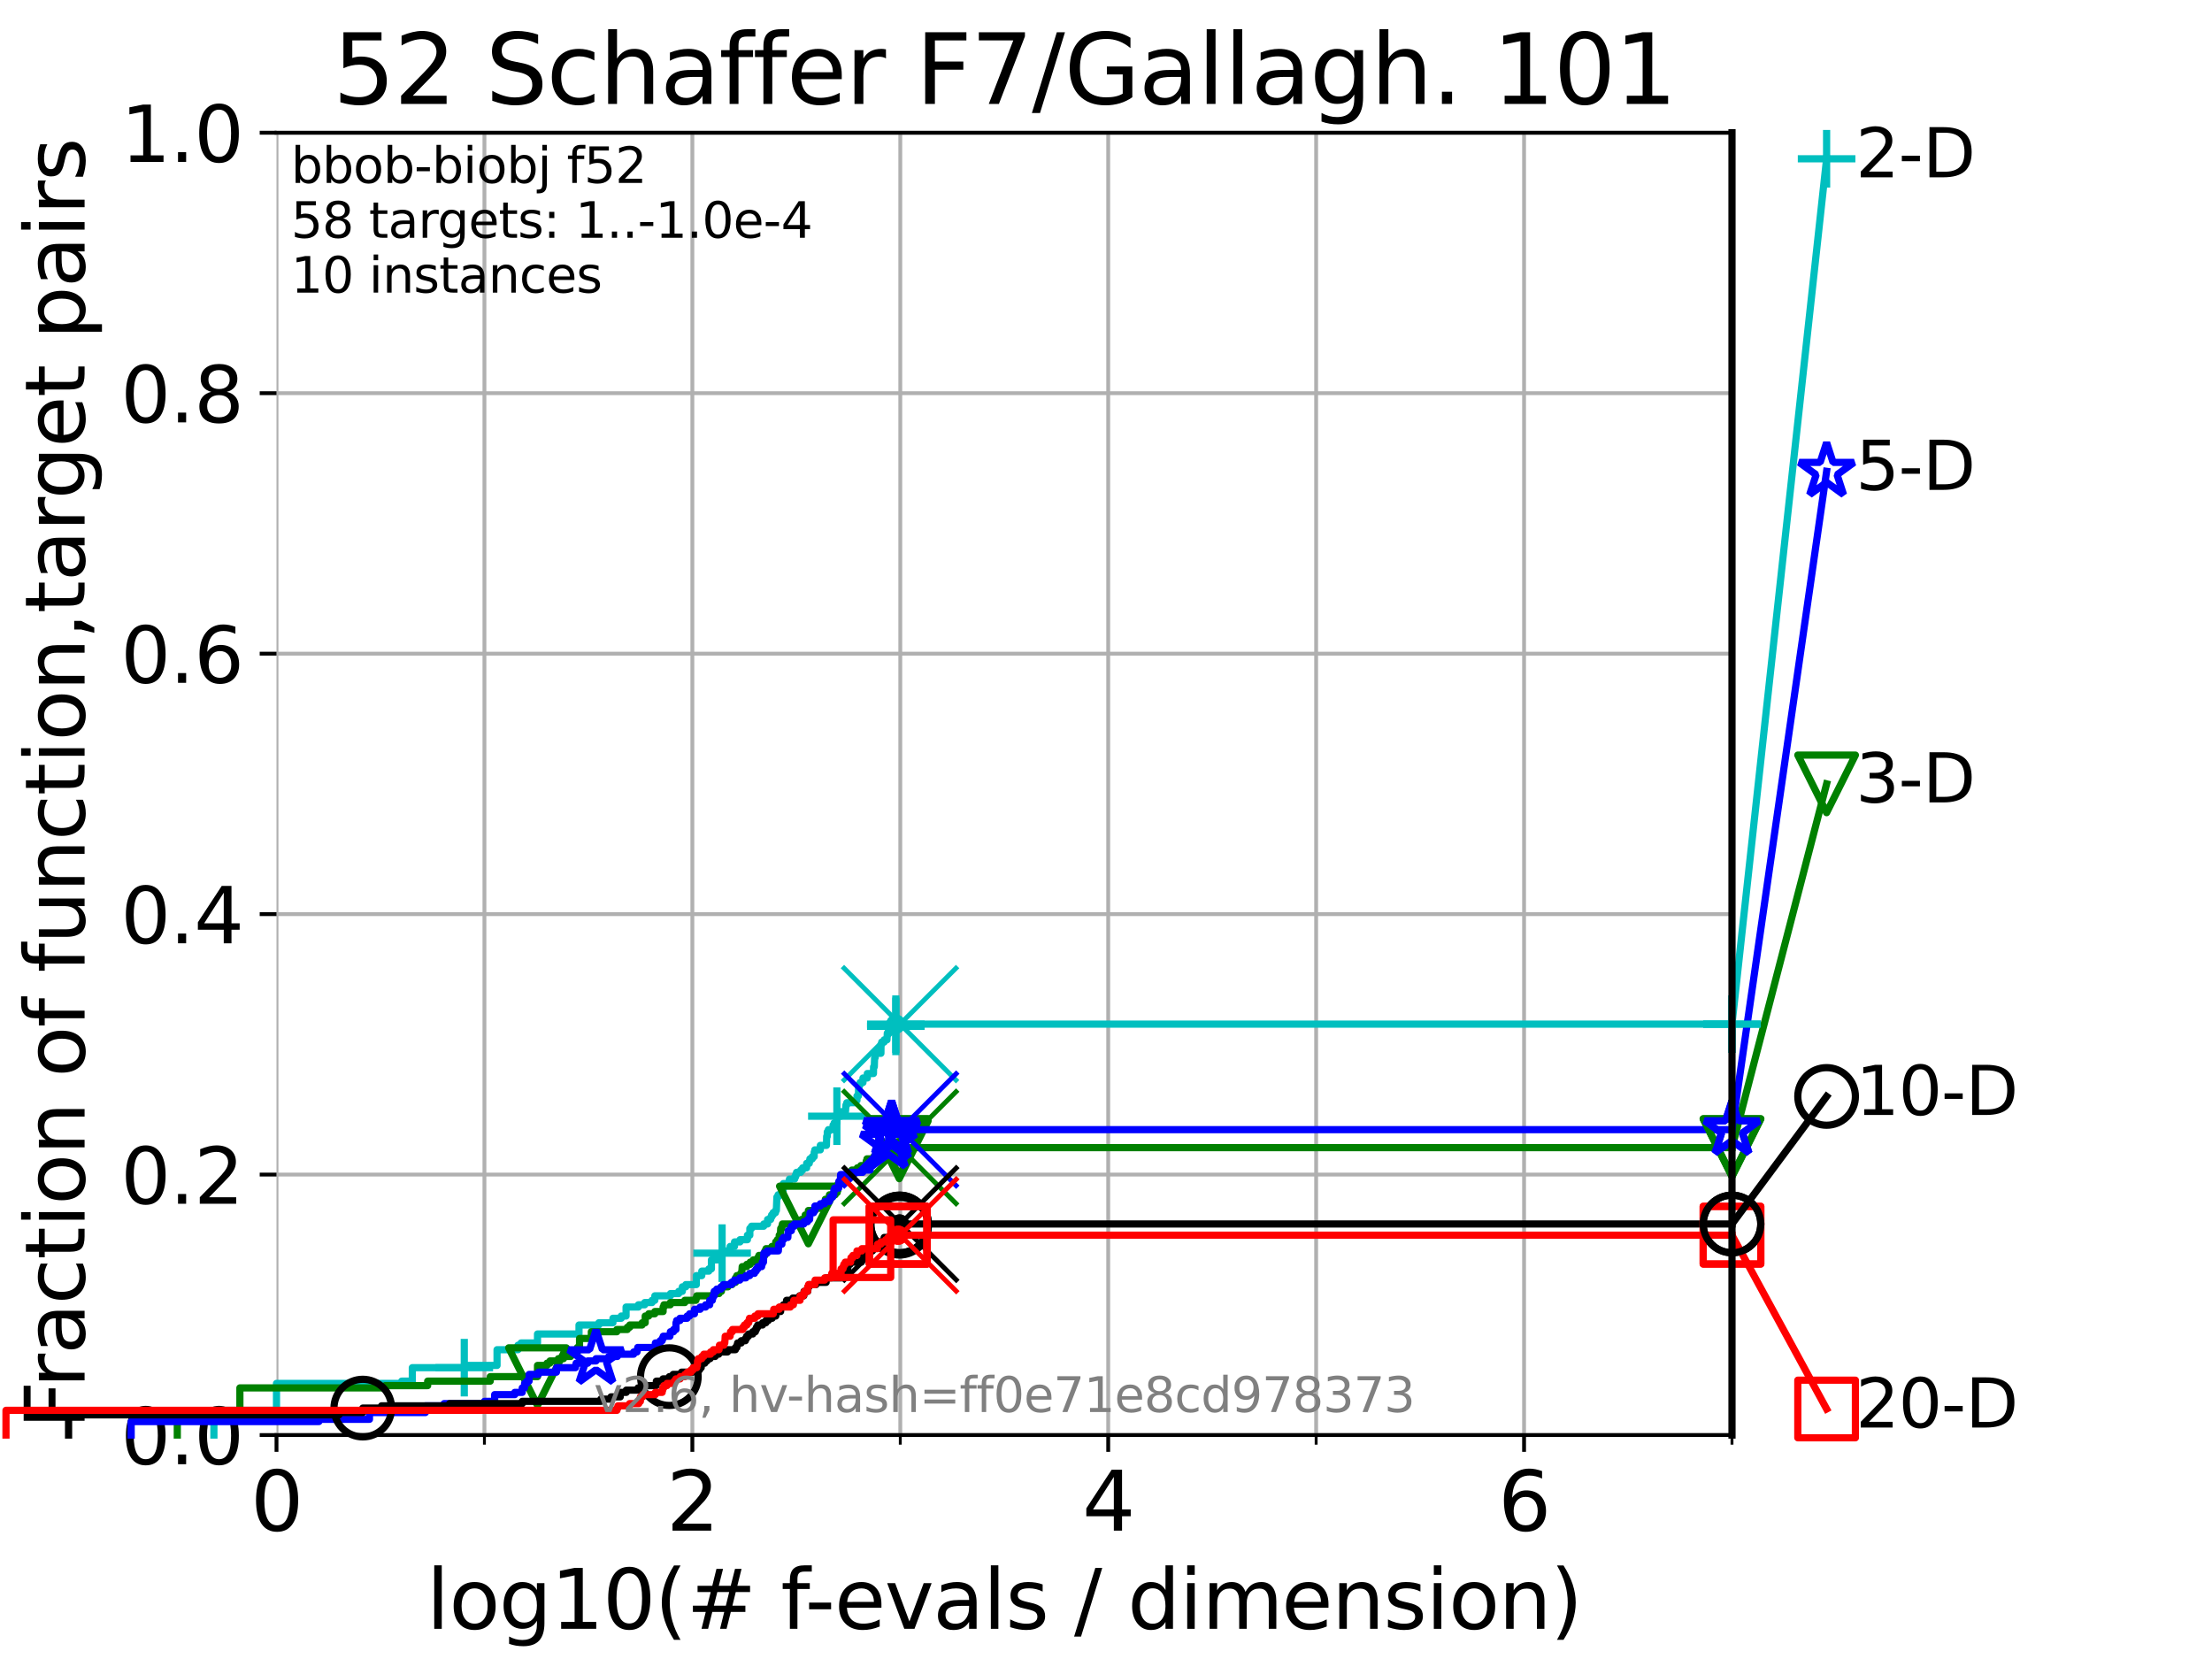 <?xml version="1.0" encoding="utf-8" standalone="no"?>
<!DOCTYPE svg PUBLIC "-//W3C//DTD SVG 1.1//EN"
  "http://www.w3.org/Graphics/SVG/1.1/DTD/svg11.dtd">
<svg xmlns:xlink="http://www.w3.org/1999/xlink" width="460.8pt" height="345.6pt" viewBox="0 0 460.8 345.6" xmlns="http://www.w3.org/2000/svg" version="1.1">
 <defs>
  <style type="text/css">*{stroke-linejoin: round; stroke-linecap: butt}</style>
 </defs>
 <g id="figure_1">
  <g id="patch_1">
   <path d="M 0 345.6 
L 460.8 345.6 
L 460.8 0 
L 0 0 
z
" style="fill: #ffffff"/>
  </g>
  <g id="axes_1">
   <g id="patch_2">
    <path d="M 57.6 298.944 
L 360.806 298.944 
L 360.806 27.648 
L 57.6 27.648 
z
" style="fill: #ffffff"/>
   </g>
   <g id="matplotlib.axis_1">
    <g id="xtick_1">
     <g id="line2d_1">
      <path d="M 57.6 298.944 
L 57.6 27.648 
" clip-path="url(#p765cad5e0b)" style="fill: none; stroke: #b0b0b0; stroke-width: 0.8; stroke-linecap: square"/>
     </g>
     <g id="line2d_2">
      <defs>
       <path id="m9e04041704" d="M 0 0 
L 0 3.5 
" style="stroke: #000000; stroke-width: 0.8"/>
      </defs>
      <g>
       <use xlink:href="#m9e04041704" x="57.6" y="298.944" style="stroke: #000000; stroke-width: 0.8"/>
      </g>
     </g>
     <g id="text_1">
      <!-- 0 -->
      <g transform="translate(52.192 318.861) scale(0.17 -0.17)">
       <defs>
        <path id="DejaVuSans-30" d="M 2034 4250 
Q 1547 4250 1301 3770 
Q 1056 3291 1056 2328 
Q 1056 1369 1301 889 
Q 1547 409 2034 409 
Q 2525 409 2770 889 
Q 3016 1369 3016 2328 
Q 3016 3291 2770 3770 
Q 2525 4250 2034 4250 
z
M 2034 4750 
Q 2819 4750 3233 4129 
Q 3647 3509 3647 2328 
Q 3647 1150 3233 529 
Q 2819 -91 2034 -91 
Q 1250 -91 836 529 
Q 422 1150 422 2328 
Q 422 3509 836 4129 
Q 1250 4750 2034 4750 
z
" transform="scale(0.016)"/>
       </defs>
       <use xlink:href="#DejaVuSans-30"/>
      </g>
     </g>
    </g>
    <g id="xtick_2">
     <g id="line2d_3">
      <path d="M 144.23 298.944 
L 144.23 27.648 
" clip-path="url(#p765cad5e0b)" style="fill: none; stroke: #b0b0b0; stroke-width: 0.8; stroke-linecap: square"/>
     </g>
     <g id="line2d_4">
      <g>
       <use xlink:href="#m9e04041704" x="144.23" y="298.944" style="stroke: #000000; stroke-width: 0.8"/>
      </g>
     </g>
     <g id="text_2">
      <!-- 2 -->
      <g transform="translate(138.822 318.861) scale(0.17 -0.17)">
       <defs>
        <path id="DejaVuSans-32" d="M 1228 531 
L 3431 531 
L 3431 0 
L 469 0 
L 469 531 
Q 828 903 1448 1529 
Q 2069 2156 2228 2338 
Q 2531 2678 2651 2914 
Q 2772 3150 2772 3378 
Q 2772 3750 2511 3984 
Q 2250 4219 1831 4219 
Q 1534 4219 1204 4116 
Q 875 4013 500 3803 
L 500 4441 
Q 881 4594 1212 4672 
Q 1544 4750 1819 4750 
Q 2544 4750 2975 4387 
Q 3406 4025 3406 3419 
Q 3406 3131 3298 2873 
Q 3191 2616 2906 2266 
Q 2828 2175 2409 1742 
Q 1991 1309 1228 531 
z
" transform="scale(0.016)"/>
       </defs>
       <use xlink:href="#DejaVuSans-32"/>
      </g>
     </g>
    </g>
    <g id="xtick_3">
     <g id="line2d_5">
      <path d="M 230.861 298.944 
L 230.861 27.648 
" clip-path="url(#p765cad5e0b)" style="fill: none; stroke: #b0b0b0; stroke-width: 0.8; stroke-linecap: square"/>
     </g>
     <g id="line2d_6">
      <g>
       <use xlink:href="#m9e04041704" x="230.861" y="298.944" style="stroke: #000000; stroke-width: 0.8"/>
      </g>
     </g>
     <g id="text_3">
      <!-- 4 -->
      <g transform="translate(225.453 318.861) scale(0.17 -0.17)">
       <defs>
        <path id="DejaVuSans-34" d="M 2419 4116 
L 825 1625 
L 2419 1625 
L 2419 4116 
z
M 2253 4666 
L 3047 4666 
L 3047 1625 
L 3713 1625 
L 3713 1100 
L 3047 1100 
L 3047 0 
L 2419 0 
L 2419 1100 
L 313 1100 
L 313 1709 
L 2253 4666 
z
" transform="scale(0.016)"/>
       </defs>
       <use xlink:href="#DejaVuSans-34"/>
      </g>
     </g>
    </g>
    <g id="xtick_4">
     <g id="line2d_7">
      <path d="M 317.491 298.944 
L 317.491 27.648 
" clip-path="url(#p765cad5e0b)" style="fill: none; stroke: #b0b0b0; stroke-width: 0.8; stroke-linecap: square"/>
     </g>
     <g id="line2d_8">
      <g>
       <use xlink:href="#m9e04041704" x="317.491" y="298.944" style="stroke: #000000; stroke-width: 0.8"/>
      </g>
     </g>
     <g id="text_4">
      <!-- 6 -->
      <g transform="translate(312.083 318.861) scale(0.17 -0.17)">
       <defs>
        <path id="DejaVuSans-36" d="M 2113 2584 
Q 1688 2584 1439 2293 
Q 1191 2003 1191 1497 
Q 1191 994 1439 701 
Q 1688 409 2113 409 
Q 2538 409 2786 701 
Q 3034 994 3034 1497 
Q 3034 2003 2786 2293 
Q 2538 2584 2113 2584 
z
M 3366 4563 
L 3366 3988 
Q 3128 4100 2886 4159 
Q 2644 4219 2406 4219 
Q 1781 4219 1451 3797 
Q 1122 3375 1075 2522 
Q 1259 2794 1537 2939 
Q 1816 3084 2150 3084 
Q 2853 3084 3261 2657 
Q 3669 2231 3669 1497 
Q 3669 778 3244 343 
Q 2819 -91 2113 -91 
Q 1303 -91 875 529 
Q 447 1150 447 2328 
Q 447 3434 972 4092 
Q 1497 4750 2381 4750 
Q 2619 4750 2861 4703 
Q 3103 4656 3366 4563 
z
" transform="scale(0.016)"/>
       </defs>
       <use xlink:href="#DejaVuSans-36"/>
      </g>
     </g>
    </g>
    <g id="xtick_5">
     <g id="line2d_9">
      <path d="M 100.915 298.944 
L 100.915 27.648 
" clip-path="url(#p765cad5e0b)" style="fill: none; stroke: #b0b0b0; stroke-width: 0.8; stroke-linecap: square"/>
     </g>
     <g id="line2d_10">
      <defs>
       <path id="m46603bd9fa" d="M 0 0 
L 0 2 
" style="stroke: #000000; stroke-width: 0.6"/>
      </defs>
      <g>
       <use xlink:href="#m46603bd9fa" x="100.915" y="298.944" style="stroke: #000000; stroke-width: 0.6"/>
      </g>
     </g>
    </g>
    <g id="xtick_6">
     <g id="line2d_11">
      <path d="M 187.546 298.944 
L 187.546 27.648 
" clip-path="url(#p765cad5e0b)" style="fill: none; stroke: #b0b0b0; stroke-width: 0.8; stroke-linecap: square"/>
     </g>
     <g id="line2d_12">
      <g>
       <use xlink:href="#m46603bd9fa" x="187.546" y="298.944" style="stroke: #000000; stroke-width: 0.6"/>
      </g>
     </g>
    </g>
    <g id="xtick_7">
     <g id="line2d_13">
      <path d="M 274.176 298.944 
L 274.176 27.648 
" clip-path="url(#p765cad5e0b)" style="fill: none; stroke: #b0b0b0; stroke-width: 0.8; stroke-linecap: square"/>
     </g>
     <g id="line2d_14">
      <g>
       <use xlink:href="#m46603bd9fa" x="274.176" y="298.944" style="stroke: #000000; stroke-width: 0.6"/>
      </g>
     </g>
    </g>
    <g id="xtick_8">
     <g id="line2d_15">
      <path d="M 360.806 298.944 
L 360.806 27.648 
" clip-path="url(#p765cad5e0b)" style="fill: none; stroke: #b0b0b0; stroke-width: 0.8; stroke-linecap: square"/>
     </g>
     <g id="line2d_16">
      <g>
       <use xlink:href="#m46603bd9fa" x="360.806" y="298.944" style="stroke: #000000; stroke-width: 0.6"/>
      </g>
     </g>
    </g>
    <g id="text_5">
     <!-- log10(# f-evals / dimension) -->
     <g transform="translate(88.823 339.314) scale(0.17 -0.17)">
      <defs>
       <path id="DejaVuSans-6c" d="M 603 4863 
L 1178 4863 
L 1178 0 
L 603 0 
L 603 4863 
z
" transform="scale(0.016)"/>
       <path id="DejaVuSans-6f" d="M 1959 3097 
Q 1497 3097 1228 2736 
Q 959 2375 959 1747 
Q 959 1119 1226 758 
Q 1494 397 1959 397 
Q 2419 397 2687 759 
Q 2956 1122 2956 1747 
Q 2956 2369 2687 2733 
Q 2419 3097 1959 3097 
z
M 1959 3584 
Q 2709 3584 3137 3096 
Q 3566 2609 3566 1747 
Q 3566 888 3137 398 
Q 2709 -91 1959 -91 
Q 1206 -91 779 398 
Q 353 888 353 1747 
Q 353 2609 779 3096 
Q 1206 3584 1959 3584 
z
" transform="scale(0.016)"/>
       <path id="DejaVuSans-67" d="M 2906 1791 
Q 2906 2416 2648 2759 
Q 2391 3103 1925 3103 
Q 1463 3103 1205 2759 
Q 947 2416 947 1791 
Q 947 1169 1205 825 
Q 1463 481 1925 481 
Q 2391 481 2648 825 
Q 2906 1169 2906 1791 
z
M 3481 434 
Q 3481 -459 3084 -895 
Q 2688 -1331 1869 -1331 
Q 1566 -1331 1297 -1286 
Q 1028 -1241 775 -1147 
L 775 -588 
Q 1028 -725 1275 -790 
Q 1522 -856 1778 -856 
Q 2344 -856 2625 -561 
Q 2906 -266 2906 331 
L 2906 616 
Q 2728 306 2450 153 
Q 2172 0 1784 0 
Q 1141 0 747 490 
Q 353 981 353 1791 
Q 353 2603 747 3093 
Q 1141 3584 1784 3584 
Q 2172 3584 2450 3431 
Q 2728 3278 2906 2969 
L 2906 3500 
L 3481 3500 
L 3481 434 
z
" transform="scale(0.016)"/>
       <path id="DejaVuSans-31" d="M 794 531 
L 1825 531 
L 1825 4091 
L 703 3866 
L 703 4441 
L 1819 4666 
L 2450 4666 
L 2450 531 
L 3481 531 
L 3481 0 
L 794 0 
L 794 531 
z
" transform="scale(0.016)"/>
       <path id="DejaVuSans-28" d="M 1984 4856 
Q 1566 4138 1362 3434 
Q 1159 2731 1159 2009 
Q 1159 1288 1364 580 
Q 1569 -128 1984 -844 
L 1484 -844 
Q 1016 -109 783 600 
Q 550 1309 550 2009 
Q 550 2706 781 3412 
Q 1013 4119 1484 4856 
L 1984 4856 
z
" transform="scale(0.016)"/>
       <path id="DejaVuSans-23" d="M 3272 2816 
L 2363 2816 
L 2100 1772 
L 3016 1772 
L 3272 2816 
z
M 2803 4594 
L 2478 3297 
L 3391 3297 
L 3719 4594 
L 4219 4594 
L 3897 3297 
L 4872 3297 
L 4872 2816 
L 3775 2816 
L 3519 1772 
L 4513 1772 
L 4513 1294 
L 3397 1294 
L 3072 0 
L 2572 0 
L 2894 1294 
L 1978 1294 
L 1656 0 
L 1153 0 
L 1478 1294 
L 494 1294 
L 494 1772 
L 1594 1772 
L 1856 2816 
L 850 2816 
L 850 3297 
L 1978 3297 
L 2297 4594 
L 2803 4594 
z
" transform="scale(0.016)"/>
       <path id="DejaVuSans-20" transform="scale(0.016)"/>
       <path id="DejaVuSans-66" d="M 2375 4863 
L 2375 4384 
L 1825 4384 
Q 1516 4384 1395 4259 
Q 1275 4134 1275 3809 
L 1275 3500 
L 2222 3500 
L 2222 3053 
L 1275 3053 
L 1275 0 
L 697 0 
L 697 3053 
L 147 3053 
L 147 3500 
L 697 3500 
L 697 3744 
Q 697 4328 969 4595 
Q 1241 4863 1831 4863 
L 2375 4863 
z
" transform="scale(0.016)"/>
       <path id="DejaVuSans-2d" d="M 313 2009 
L 1997 2009 
L 1997 1497 
L 313 1497 
L 313 2009 
z
" transform="scale(0.016)"/>
       <path id="DejaVuSans-65" d="M 3597 1894 
L 3597 1613 
L 953 1613 
Q 991 1019 1311 708 
Q 1631 397 2203 397 
Q 2534 397 2845 478 
Q 3156 559 3463 722 
L 3463 178 
Q 3153 47 2828 -22 
Q 2503 -91 2169 -91 
Q 1331 -91 842 396 
Q 353 884 353 1716 
Q 353 2575 817 3079 
Q 1281 3584 2069 3584 
Q 2775 3584 3186 3129 
Q 3597 2675 3597 1894 
z
M 3022 2063 
Q 3016 2534 2758 2815 
Q 2500 3097 2075 3097 
Q 1594 3097 1305 2825 
Q 1016 2553 972 2059 
L 3022 2063 
z
" transform="scale(0.016)"/>
       <path id="DejaVuSans-76" d="M 191 3500 
L 800 3500 
L 1894 563 
L 2988 3500 
L 3597 3500 
L 2284 0 
L 1503 0 
L 191 3500 
z
" transform="scale(0.016)"/>
       <path id="DejaVuSans-61" d="M 2194 1759 
Q 1497 1759 1228 1600 
Q 959 1441 959 1056 
Q 959 750 1161 570 
Q 1363 391 1709 391 
Q 2188 391 2477 730 
Q 2766 1069 2766 1631 
L 2766 1759 
L 2194 1759 
z
M 3341 1997 
L 3341 0 
L 2766 0 
L 2766 531 
Q 2569 213 2275 61 
Q 1981 -91 1556 -91 
Q 1019 -91 701 211 
Q 384 513 384 1019 
Q 384 1609 779 1909 
Q 1175 2209 1959 2209 
L 2766 2209 
L 2766 2266 
Q 2766 2663 2505 2880 
Q 2244 3097 1772 3097 
Q 1472 3097 1187 3025 
Q 903 2953 641 2809 
L 641 3341 
Q 956 3463 1253 3523 
Q 1550 3584 1831 3584 
Q 2591 3584 2966 3190 
Q 3341 2797 3341 1997 
z
" transform="scale(0.016)"/>
       <path id="DejaVuSans-73" d="M 2834 3397 
L 2834 2853 
Q 2591 2978 2328 3040 
Q 2066 3103 1784 3103 
Q 1356 3103 1142 2972 
Q 928 2841 928 2578 
Q 928 2378 1081 2264 
Q 1234 2150 1697 2047 
L 1894 2003 
Q 2506 1872 2764 1633 
Q 3022 1394 3022 966 
Q 3022 478 2636 193 
Q 2250 -91 1575 -91 
Q 1294 -91 989 -36 
Q 684 19 347 128 
L 347 722 
Q 666 556 975 473 
Q 1284 391 1588 391 
Q 1994 391 2212 530 
Q 2431 669 2431 922 
Q 2431 1156 2273 1281 
Q 2116 1406 1581 1522 
L 1381 1569 
Q 847 1681 609 1914 
Q 372 2147 372 2553 
Q 372 3047 722 3315 
Q 1072 3584 1716 3584 
Q 2034 3584 2315 3537 
Q 2597 3491 2834 3397 
z
" transform="scale(0.016)"/>
       <path id="DejaVuSans-2f" d="M 1625 4666 
L 2156 4666 
L 531 -594 
L 0 -594 
L 1625 4666 
z
" transform="scale(0.016)"/>
       <path id="DejaVuSans-64" d="M 2906 2969 
L 2906 4863 
L 3481 4863 
L 3481 0 
L 2906 0 
L 2906 525 
Q 2725 213 2448 61 
Q 2172 -91 1784 -91 
Q 1150 -91 751 415 
Q 353 922 353 1747 
Q 353 2572 751 3078 
Q 1150 3584 1784 3584 
Q 2172 3584 2448 3432 
Q 2725 3281 2906 2969 
z
M 947 1747 
Q 947 1113 1208 752 
Q 1469 391 1925 391 
Q 2381 391 2643 752 
Q 2906 1113 2906 1747 
Q 2906 2381 2643 2742 
Q 2381 3103 1925 3103 
Q 1469 3103 1208 2742 
Q 947 2381 947 1747 
z
" transform="scale(0.016)"/>
       <path id="DejaVuSans-69" d="M 603 3500 
L 1178 3500 
L 1178 0 
L 603 0 
L 603 3500 
z
M 603 4863 
L 1178 4863 
L 1178 4134 
L 603 4134 
L 603 4863 
z
" transform="scale(0.016)"/>
       <path id="DejaVuSans-6d" d="M 3328 2828 
Q 3544 3216 3844 3400 
Q 4144 3584 4550 3584 
Q 5097 3584 5394 3201 
Q 5691 2819 5691 2113 
L 5691 0 
L 5113 0 
L 5113 2094 
Q 5113 2597 4934 2840 
Q 4756 3084 4391 3084 
Q 3944 3084 3684 2787 
Q 3425 2491 3425 1978 
L 3425 0 
L 2847 0 
L 2847 2094 
Q 2847 2600 2669 2842 
Q 2491 3084 2119 3084 
Q 1678 3084 1418 2786 
Q 1159 2488 1159 1978 
L 1159 0 
L 581 0 
L 581 3500 
L 1159 3500 
L 1159 2956 
Q 1356 3278 1631 3431 
Q 1906 3584 2284 3584 
Q 2666 3584 2933 3390 
Q 3200 3197 3328 2828 
z
" transform="scale(0.016)"/>
       <path id="DejaVuSans-6e" d="M 3513 2113 
L 3513 0 
L 2938 0 
L 2938 2094 
Q 2938 2591 2744 2837 
Q 2550 3084 2163 3084 
Q 1697 3084 1428 2787 
Q 1159 2491 1159 1978 
L 1159 0 
L 581 0 
L 581 3500 
L 1159 3500 
L 1159 2956 
Q 1366 3272 1645 3428 
Q 1925 3584 2291 3584 
Q 2894 3584 3203 3211 
Q 3513 2838 3513 2113 
z
" transform="scale(0.016)"/>
       <path id="DejaVuSans-29" d="M 513 4856 
L 1013 4856 
Q 1481 4119 1714 3412 
Q 1947 2706 1947 2009 
Q 1947 1309 1714 600 
Q 1481 -109 1013 -844 
L 513 -844 
Q 928 -128 1133 580 
Q 1338 1288 1338 2009 
Q 1338 2731 1133 3434 
Q 928 4138 513 4856 
z
" transform="scale(0.016)"/>
      </defs>
      <use xlink:href="#DejaVuSans-6c"/>
      <use xlink:href="#DejaVuSans-6f" x="27.783"/>
      <use xlink:href="#DejaVuSans-67" x="88.965"/>
      <use xlink:href="#DejaVuSans-31" x="152.441"/>
      <use xlink:href="#DejaVuSans-30" x="216.064"/>
      <use xlink:href="#DejaVuSans-28" x="279.688"/>
      <use xlink:href="#DejaVuSans-23" x="318.701"/>
      <use xlink:href="#DejaVuSans-20" x="402.49"/>
      <use xlink:href="#DejaVuSans-66" x="434.277"/>
      <use xlink:href="#DejaVuSans-2d" x="463.982"/>
      <use xlink:href="#DejaVuSans-65" x="500.066"/>
      <use xlink:href="#DejaVuSans-76" x="561.59"/>
      <use xlink:href="#DejaVuSans-61" x="620.77"/>
      <use xlink:href="#DejaVuSans-6c" x="682.049"/>
      <use xlink:href="#DejaVuSans-73" x="709.832"/>
      <use xlink:href="#DejaVuSans-20" x="761.932"/>
      <use xlink:href="#DejaVuSans-2f" x="793.719"/>
      <use xlink:href="#DejaVuSans-20" x="827.41"/>
      <use xlink:href="#DejaVuSans-64" x="859.197"/>
      <use xlink:href="#DejaVuSans-69" x="922.674"/>
      <use xlink:href="#DejaVuSans-6d" x="950.457"/>
      <use xlink:href="#DejaVuSans-65" x="1047.869"/>
      <use xlink:href="#DejaVuSans-6e" x="1109.393"/>
      <use xlink:href="#DejaVuSans-73" x="1172.771"/>
      <use xlink:href="#DejaVuSans-69" x="1224.871"/>
      <use xlink:href="#DejaVuSans-6f" x="1252.654"/>
      <use xlink:href="#DejaVuSans-6e" x="1313.836"/>
      <use xlink:href="#DejaVuSans-29" x="1377.215"/>
     </g>
    </g>
   </g>
   <g id="matplotlib.axis_2">
    <g id="ytick_1">
     <g id="line2d_17">
      <path d="M 57.6 298.944 
L 360.806 298.944 
" clip-path="url(#p765cad5e0b)" style="fill: none; stroke: #b0b0b0; stroke-width: 0.8; stroke-linecap: square"/>
     </g>
     <g id="line2d_18">
      <defs>
       <path id="ma81c4d70e8" d="M 0 0 
L -3.5 0 
" style="stroke: #000000; stroke-width: 0.8"/>
      </defs>
      <g>
       <use xlink:href="#ma81c4d70e8" x="57.6" y="298.944" style="stroke: #000000; stroke-width: 0.8"/>
      </g>
     </g>
     <g id="text_6">
      <!-- 0.0 -->
      <g transform="translate(25.155 305.023) scale(0.16 -0.16)">
       <defs>
        <path id="DejaVuSans-2e" d="M 684 794 
L 1344 794 
L 1344 0 
L 684 0 
L 684 794 
z
" transform="scale(0.016)"/>
       </defs>
       <use xlink:href="#DejaVuSans-30"/>
       <use xlink:href="#DejaVuSans-2e" x="63.623"/>
       <use xlink:href="#DejaVuSans-30" x="95.41"/>
      </g>
     </g>
    </g>
    <g id="ytick_2">
     <g id="line2d_19">
      <path d="M 57.6 244.685 
L 360.806 244.685 
" clip-path="url(#p765cad5e0b)" style="fill: none; stroke: #b0b0b0; stroke-width: 0.8; stroke-linecap: square"/>
     </g>
     <g id="line2d_20">
      <g>
       <use xlink:href="#ma81c4d70e8" x="57.6" y="244.685" style="stroke: #000000; stroke-width: 0.8"/>
      </g>
     </g>
     <g id="text_7">
      <!-- 0.2 -->
      <g transform="translate(25.155 250.764) scale(0.16 -0.16)">
       <use xlink:href="#DejaVuSans-30"/>
       <use xlink:href="#DejaVuSans-2e" x="63.623"/>
       <use xlink:href="#DejaVuSans-32" x="95.41"/>
      </g>
     </g>
    </g>
    <g id="ytick_3">
     <g id="line2d_21">
      <path d="M 57.6 190.426 
L 360.806 190.426 
" clip-path="url(#p765cad5e0b)" style="fill: none; stroke: #b0b0b0; stroke-width: 0.8; stroke-linecap: square"/>
     </g>
     <g id="line2d_22">
      <g>
       <use xlink:href="#ma81c4d70e8" x="57.6" y="190.426" style="stroke: #000000; stroke-width: 0.8"/>
      </g>
     </g>
     <g id="text_8">
      <!-- 0.4 -->
      <g transform="translate(25.155 196.504) scale(0.16 -0.16)">
       <use xlink:href="#DejaVuSans-30"/>
       <use xlink:href="#DejaVuSans-2e" x="63.623"/>
       <use xlink:href="#DejaVuSans-34" x="95.41"/>
      </g>
     </g>
    </g>
    <g id="ytick_4">
     <g id="line2d_23">
      <path d="M 57.6 136.166 
L 360.806 136.166 
" clip-path="url(#p765cad5e0b)" style="fill: none; stroke: #b0b0b0; stroke-width: 0.8; stroke-linecap: square"/>
     </g>
     <g id="line2d_24">
      <g>
       <use xlink:href="#ma81c4d70e8" x="57.6" y="136.166" style="stroke: #000000; stroke-width: 0.8"/>
      </g>
     </g>
     <g id="text_9">
      <!-- 0.6 -->
      <g transform="translate(25.155 142.245) scale(0.16 -0.16)">
       <use xlink:href="#DejaVuSans-30"/>
       <use xlink:href="#DejaVuSans-2e" x="63.623"/>
       <use xlink:href="#DejaVuSans-36" x="95.41"/>
      </g>
     </g>
    </g>
    <g id="ytick_5">
     <g id="line2d_25">
      <path d="M 57.6 81.907 
L 360.806 81.907 
" clip-path="url(#p765cad5e0b)" style="fill: none; stroke: #b0b0b0; stroke-width: 0.8; stroke-linecap: square"/>
     </g>
     <g id="line2d_26">
      <g>
       <use xlink:href="#ma81c4d70e8" x="57.6" y="81.907" style="stroke: #000000; stroke-width: 0.8"/>
      </g>
     </g>
     <g id="text_10">
      <!-- 0.8 -->
      <g transform="translate(25.155 87.986) scale(0.16 -0.16)">
       <defs>
        <path id="DejaVuSans-38" d="M 2034 2216 
Q 1584 2216 1326 1975 
Q 1069 1734 1069 1313 
Q 1069 891 1326 650 
Q 1584 409 2034 409 
Q 2484 409 2743 651 
Q 3003 894 3003 1313 
Q 3003 1734 2745 1975 
Q 2488 2216 2034 2216 
z
M 1403 2484 
Q 997 2584 770 2862 
Q 544 3141 544 3541 
Q 544 4100 942 4425 
Q 1341 4750 2034 4750 
Q 2731 4750 3128 4425 
Q 3525 4100 3525 3541 
Q 3525 3141 3298 2862 
Q 3072 2584 2669 2484 
Q 3125 2378 3379 2068 
Q 3634 1759 3634 1313 
Q 3634 634 3220 271 
Q 2806 -91 2034 -91 
Q 1263 -91 848 271 
Q 434 634 434 1313 
Q 434 1759 690 2068 
Q 947 2378 1403 2484 
z
M 1172 3481 
Q 1172 3119 1398 2916 
Q 1625 2713 2034 2713 
Q 2441 2713 2670 2916 
Q 2900 3119 2900 3481 
Q 2900 3844 2670 4047 
Q 2441 4250 2034 4250 
Q 1625 4250 1398 4047 
Q 1172 3844 1172 3481 
z
" transform="scale(0.016)"/>
       </defs>
       <use xlink:href="#DejaVuSans-30"/>
       <use xlink:href="#DejaVuSans-2e" x="63.623"/>
       <use xlink:href="#DejaVuSans-38" x="95.41"/>
      </g>
     </g>
    </g>
    <g id="ytick_6">
     <g id="line2d_27">
      <path d="M 57.6 27.648 
L 360.806 27.648 
" clip-path="url(#p765cad5e0b)" style="fill: none; stroke: #b0b0b0; stroke-width: 0.8; stroke-linecap: square"/>
     </g>
     <g id="line2d_28">
      <g>
       <use xlink:href="#ma81c4d70e8" x="57.6" y="27.648" style="stroke: #000000; stroke-width: 0.8"/>
      </g>
     </g>
     <g id="text_11">
      <!-- 1.0 -->
      <g transform="translate(25.155 33.727) scale(0.16 -0.16)">
       <use xlink:href="#DejaVuSans-31"/>
       <use xlink:href="#DejaVuSans-2e" x="63.623"/>
       <use xlink:href="#DejaVuSans-30" x="95.41"/>
      </g>
     </g>
    </g>
    <g id="text_12">
     <!-- Fraction of function,target pairs -->
     <g transform="translate(17.62 297.681) rotate(-90) scale(0.17 -0.17)">
      <defs>
       <path id="DejaVuSans-46" d="M 628 4666 
L 3309 4666 
L 3309 4134 
L 1259 4134 
L 1259 2759 
L 3109 2759 
L 3109 2228 
L 1259 2228 
L 1259 0 
L 628 0 
L 628 4666 
z
" transform="scale(0.016)"/>
       <path id="DejaVuSans-72" d="M 2631 2963 
Q 2534 3019 2420 3045 
Q 2306 3072 2169 3072 
Q 1681 3072 1420 2755 
Q 1159 2438 1159 1844 
L 1159 0 
L 581 0 
L 581 3500 
L 1159 3500 
L 1159 2956 
Q 1341 3275 1631 3429 
Q 1922 3584 2338 3584 
Q 2397 3584 2469 3576 
Q 2541 3569 2628 3553 
L 2631 2963 
z
" transform="scale(0.016)"/>
       <path id="DejaVuSans-63" d="M 3122 3366 
L 3122 2828 
Q 2878 2963 2633 3030 
Q 2388 3097 2138 3097 
Q 1578 3097 1268 2742 
Q 959 2388 959 1747 
Q 959 1106 1268 751 
Q 1578 397 2138 397 
Q 2388 397 2633 464 
Q 2878 531 3122 666 
L 3122 134 
Q 2881 22 2623 -34 
Q 2366 -91 2075 -91 
Q 1284 -91 818 406 
Q 353 903 353 1747 
Q 353 2603 823 3093 
Q 1294 3584 2113 3584 
Q 2378 3584 2631 3529 
Q 2884 3475 3122 3366 
z
" transform="scale(0.016)"/>
       <path id="DejaVuSans-74" d="M 1172 4494 
L 1172 3500 
L 2356 3500 
L 2356 3053 
L 1172 3053 
L 1172 1153 
Q 1172 725 1289 603 
Q 1406 481 1766 481 
L 2356 481 
L 2356 0 
L 1766 0 
Q 1100 0 847 248 
Q 594 497 594 1153 
L 594 3053 
L 172 3053 
L 172 3500 
L 594 3500 
L 594 4494 
L 1172 4494 
z
" transform="scale(0.016)"/>
       <path id="DejaVuSans-75" d="M 544 1381 
L 544 3500 
L 1119 3500 
L 1119 1403 
Q 1119 906 1312 657 
Q 1506 409 1894 409 
Q 2359 409 2629 706 
Q 2900 1003 2900 1516 
L 2900 3500 
L 3475 3500 
L 3475 0 
L 2900 0 
L 2900 538 
Q 2691 219 2414 64 
Q 2138 -91 1772 -91 
Q 1169 -91 856 284 
Q 544 659 544 1381 
z
M 1991 3584 
L 1991 3584 
z
" transform="scale(0.016)"/>
       <path id="DejaVuSans-2c" d="M 750 794 
L 1409 794 
L 1409 256 
L 897 -744 
L 494 -744 
L 750 256 
L 750 794 
z
" transform="scale(0.016)"/>
       <path id="DejaVuSans-70" d="M 1159 525 
L 1159 -1331 
L 581 -1331 
L 581 3500 
L 1159 3500 
L 1159 2969 
Q 1341 3281 1617 3432 
Q 1894 3584 2278 3584 
Q 2916 3584 3314 3078 
Q 3713 2572 3713 1747 
Q 3713 922 3314 415 
Q 2916 -91 2278 -91 
Q 1894 -91 1617 61 
Q 1341 213 1159 525 
z
M 3116 1747 
Q 3116 2381 2855 2742 
Q 2594 3103 2138 3103 
Q 1681 3103 1420 2742 
Q 1159 2381 1159 1747 
Q 1159 1113 1420 752 
Q 1681 391 2138 391 
Q 2594 391 2855 752 
Q 3116 1113 3116 1747 
z
" transform="scale(0.016)"/>
      </defs>
      <use xlink:href="#DejaVuSans-46"/>
      <use xlink:href="#DejaVuSans-72" x="50.27"/>
      <use xlink:href="#DejaVuSans-61" x="91.383"/>
      <use xlink:href="#DejaVuSans-63" x="152.662"/>
      <use xlink:href="#DejaVuSans-74" x="207.643"/>
      <use xlink:href="#DejaVuSans-69" x="246.852"/>
      <use xlink:href="#DejaVuSans-6f" x="274.635"/>
      <use xlink:href="#DejaVuSans-6e" x="335.816"/>
      <use xlink:href="#DejaVuSans-20" x="399.195"/>
      <use xlink:href="#DejaVuSans-6f" x="430.982"/>
      <use xlink:href="#DejaVuSans-66" x="492.164"/>
      <use xlink:href="#DejaVuSans-20" x="527.369"/>
      <use xlink:href="#DejaVuSans-66" x="559.156"/>
      <use xlink:href="#DejaVuSans-75" x="594.361"/>
      <use xlink:href="#DejaVuSans-6e" x="657.74"/>
      <use xlink:href="#DejaVuSans-63" x="721.119"/>
      <use xlink:href="#DejaVuSans-74" x="776.1"/>
      <use xlink:href="#DejaVuSans-69" x="815.309"/>
      <use xlink:href="#DejaVuSans-6f" x="843.092"/>
      <use xlink:href="#DejaVuSans-6e" x="904.273"/>
      <use xlink:href="#DejaVuSans-2c" x="967.652"/>
      <use xlink:href="#DejaVuSans-74" x="999.439"/>
      <use xlink:href="#DejaVuSans-61" x="1038.648"/>
      <use xlink:href="#DejaVuSans-72" x="1099.928"/>
      <use xlink:href="#DejaVuSans-67" x="1139.291"/>
      <use xlink:href="#DejaVuSans-65" x="1202.768"/>
      <use xlink:href="#DejaVuSans-74" x="1264.291"/>
      <use xlink:href="#DejaVuSans-20" x="1303.5"/>
      <use xlink:href="#DejaVuSans-70" x="1335.287"/>
      <use xlink:href="#DejaVuSans-61" x="1398.764"/>
      <use xlink:href="#DejaVuSans-69" x="1460.043"/>
      <use xlink:href="#DejaVuSans-72" x="1487.826"/>
      <use xlink:href="#DejaVuSans-73" x="1528.939"/>
     </g>
    </g>
   </g>
   <g id="line2d_29">
    <defs>
     <path id="mf06b4af5d1" d="M 0 1.5 
C 0.398 1.5 0.779 1.342 1.061 1.061 
C 1.342 0.779 1.5 0.398 1.5 0 
C 1.5 -0.398 1.342 -0.779 1.061 -1.061 
C 0.779 -1.342 0.398 -1.5 0 -1.5 
C -0.398 -1.5 -0.779 -1.342 -1.061 -1.061 
C -1.342 -0.779 -1.5 -0.398 -1.5 0 
C -1.5 0.398 -1.342 0.779 -1.061 1.061 
C -0.779 1.342 -0.398 1.5 0 1.5 
z
" style="stroke: #00bfbf"/>
    </defs>
    <g>
     <use xlink:href="#mf06b4af5d1" x="186.62" y="213.345" style="fill: #00bfbf; stroke: #00bfbf"/>
     <use xlink:href="#mf06b4af5d1" x="186.62" y="213.345" style="fill: #00bfbf; stroke: #00bfbf"/>
    </g>
   </g>
   <g id="line2d_30">
    <path d="M 44.561 298.944 
L 44.561 293.799 
L 57.6 293.799 
L 57.6 288.186 
L 83.678 288.186 
L 83.678 287.718 
L 85.894 287.718 
L 85.894 284.911 
L 96.718 284.911 
L 96.718 284.444 
L 103.544 284.444 
L 103.544 281.169 
L 107.905 281.169 
L 107.905 280.234 
L 108.543 280.234 
L 108.543 279.766 
L 111.972 279.766 
L 111.972 277.895 
L 120.617 277.895 
L 120.617 276.024 
L 124.748 276.024 
L 124.748 275.556 
L 127.686 275.556 
L 127.686 274.621 
L 129.417 274.621 
L 129.417 274.153 
L 130.423 274.153 
L 130.423 272.282 
L 132.984 272.282 
L 132.984 271.814 
L 134.305 271.814 
L 134.305 271.347 
L 135.835 271.347 
L 135.835 270.879 
L 136.414 270.879 
L 136.414 269.943 
L 139.677 269.943 
L 139.677 269.476 
L 141.393 269.476 
L 141.393 269.008 
L 142.144 269.008 
L 142.144 268.072 
L 142.865 268.072 
L 142.865 267.605 
L 145.058 267.605 
L 145.058 265.734 
L 146.194 265.734 
L 146.194 264.798 
L 147.66 264.798 
L 147.66 264.33 
L 148.201 264.33 
L 148.201 262.459 
L 149.524 262.459 
L 149.524 261.524 
L 150.425 261.524 
L 150.425 261.056 
L 150.827 261.056 
L 150.827 260.588 
L 152.107 260.588 
L 152.107 259.653 
L 153.013 259.653 
L 153.013 258.717 
L 154.157 258.717 
L 154.157 258.25 
L 155.701 258.25 
L 155.701 257.314 
L 156.205 257.314 
L 156.205 255.911 
L 156.551 255.911 
L 156.551 255.443 
L 159.105 255.443 
L 159.105 254.975 
L 159.899 254.975 
L 159.899 254.04 
L 160.542 254.04 
L 160.542 253.572 
L 160.738 253.572 
L 160.738 253.104 
L 161.049 253.104 
L 161.049 252.637 
L 161.542 252.637 
L 161.542 252.169 
L 161.729 252.169 
L 161.84 249.362 
L 162.096 249.362 
L 162.096 248.895 
L 162.775 248.895 
L 162.775 248.427 
L 163.123 248.427 
L 163.192 246.556 
L 164.324 246.556 
L 164.324 246.088 
L 164.453 246.088 
L 164.453 245.62 
L 165.544 245.62 
L 165.544 245.153 
L 165.755 245.153 
L 165.755 244.685 
L 165.934 244.685 
L 165.934 244.217 
L 166.804 244.217 
L 166.804 243.749 
L 167.196 243.749 
L 167.196 243.282 
L 168.037 243.282 
L 168.037 242.346 
L 168.586 242.346 
L 168.586 241.878 
L 168.715 241.878 
L 168.715 241.411 
L 169.22 241.411 
L 169.22 240.943 
L 169.614 240.943 
L 169.614 240.007 
L 169.736 240.007 
L 169.736 239.54 
L 170.888 239.54 
L 170.888 238.604 
L 172.166 238.604 
L 172.208 236.733 
L 172.335 236.733 
L 172.335 235.798 
L 172.566 235.798 
L 172.566 235.33 
L 173.542 235.33 
L 173.542 234.394 
L 173.778 234.394 
L 173.778 233.927 
L 174.336 233.927 
L 174.336 232.523 
L 175.172 232.523 
L 175.172 231.588 
L 176.128 231.588 
L 176.231 230.184 
L 176.402 230.184 
L 176.402 229.717 
L 178.185 229.717 
L 178.185 229.249 
L 178.523 229.249 
L 178.523 228.313 
L 178.824 228.313 
L 178.869 226.442 
L 178.973 226.442 
L 178.973 225.975 
L 179.18 225.975 
L 179.18 225.507 
L 179.772 225.507 
L 179.772 224.571 
L 180.674 224.571 
L 180.674 223.636 
L 181.957 223.636 
L 181.983 222.233 
L 182.134 222.233 
L 182.196 220.362 
L 182.309 220.362 
L 182.309 219.426 
L 183.512 219.426 
L 183.535 217.555 
L 183.674 217.555 
L 183.674 217.087 
L 184.187 217.087 
L 184.187 216.62 
L 184.774 216.62 
L 184.839 215.216 
L 185.087 215.216 
L 185.087 214.281 
L 185.709 214.281 
L 185.709 213.813 
L 186.62 213.813 
L 186.62 213.345 
L 360.806 213.345 
L 360.806 213.345 
" style="fill: none; stroke: #00bfbf; stroke-width: 1.5; stroke-linecap: square"/>
   </g>
   <g id="line2d_31">
    <defs>
     <path id="m81cc7c5fb3" d="M -6 0 
L 6 0 
M 0 6 
L 0 -6 
" style="stroke: #00bfbf; stroke-width: 1.5"/>
    </defs>
    <g>
     <use xlink:href="#m81cc7c5fb3" x="96.718" y="284.911" style="fill-opacity: 0; stroke: #00bfbf; stroke-width: 1.5"/>
     <use xlink:href="#m81cc7c5fb3" x="150.425" y="261.056" style="fill-opacity: 0; stroke: #00bfbf; stroke-width: 1.5"/>
     <use xlink:href="#m81cc7c5fb3" x="174.336" y="232.523" style="fill-opacity: 0; stroke: #00bfbf; stroke-width: 1.5"/>
     <use xlink:href="#m81cc7c5fb3" x="186.62" y="213.813" style="fill-opacity: 0; stroke: #00bfbf; stroke-width: 1.5"/>
     <use xlink:href="#m81cc7c5fb3" x="186.62" y="213.345" style="fill-opacity: 0; stroke: #00bfbf; stroke-width: 1.5"/>
     <use xlink:href="#m81cc7c5fb3" x="360.806" y="213.345" style="fill-opacity: 0; stroke: #00bfbf; stroke-width: 1.5"/>
    </g>
   </g>
   <g id="line2d_32">
    <path style="fill: none; stroke: #00bfbf; stroke-width: 1.5; stroke-linecap: square"/>
    <g/>
   </g>
   <g id="line2d_33">
    <path d="M 187.489 213.345 
" clip-path="url(#p765cad5e0b)" style="fill: none; stroke: #00bfbf; stroke-width: 1.5; stroke-linecap: square"/>
    <defs>
     <path id="m725323e2b5" d="M -12 12 
L 12 -12 
M -12 -12 
L 12 12 
" style="stroke: #00bfbf"/>
    </defs>
    <g clip-path="url(#p765cad5e0b)">
     <use xlink:href="#m725323e2b5" x="187.489" y="213.345" style="fill: #00bfbf; stroke: #00bfbf"/>
    </g>
   </g>
   <g id="line2d_34">
    <defs>
     <path id="maa5a92d840" d="M 0 1.5 
C 0.398 1.5 0.779 1.342 1.061 1.061 
C 1.342 0.779 1.5 0.398 1.5 0 
C 1.5 -0.398 1.342 -0.779 1.061 -1.061 
C 0.779 -1.342 0.398 -1.5 0 -1.5 
C -0.398 -1.5 -0.779 -1.342 -1.061 -1.061 
C -1.342 -0.779 -1.5 -0.398 -1.5 0 
C -1.5 0.398 -1.342 0.779 -1.061 1.061 
C -0.779 1.342 -0.398 1.5 0 1.5 
z
" style="stroke: #008000"/>
    </defs>
    <g>
     <use xlink:href="#maa5a92d840" x="187.331" y="239.072" style="fill: #008000; stroke: #008000"/>
     <use xlink:href="#maa5a92d840" x="187.331" y="239.072" style="fill: #008000; stroke: #008000"/>
    </g>
   </g>
   <g id="line2d_35">
    <path d="M 36.933 298.944 
L 36.933 294.266 
L 49.973 294.266 
L 49.973 289.121 
L 80.249 289.121 
L 80.249 288.653 
L 89.09 288.653 
L 89.09 287.718 
L 102.129 287.718 
L 102.129 286.782 
L 111.972 286.782 
L 111.972 284.444 
L 113.954 284.444 
L 113.954 283.976 
L 114.571 283.976 
L 114.571 283.508 
L 116.309 283.508 
L 116.309 283.04 
L 117.384 283.04 
L 117.384 282.573 
L 118.89 282.573 
L 118.89 282.105 
L 119.831 282.105 
L 119.831 281.637 
L 120.284 281.637 
L 120.284 280.702 
L 120.727 280.702 
L 120.727 278.831 
L 123.184 278.831 
L 123.184 277.427 
L 128.499 277.427 
L 128.499 276.96 
L 130.683 276.96 
L 130.683 276.492 
L 131.191 276.492 
L 131.191 276.024 
L 133.766 276.024 
L 133.766 275.556 
L 134.411 275.556 
L 134.411 274.153 
L 135.136 274.153 
L 135.136 273.685 
L 136.414 273.685 
L 136.414 273.218 
L 138.138 273.218 
L 138.138 272.282 
L 138.31 272.282 
L 138.31 271.814 
L 139.637 271.814 
L 139.637 271.347 
L 142.662 271.347 
L 142.662 270.879 
L 144.968 270.879 
L 144.968 270.411 
L 145.148 270.411 
L 145.148 269.943 
L 148.628 269.943 
L 148.628 269.476 
L 149.783 269.476 
L 149.783 269.008 
L 150.289 269.008 
L 150.289 268.072 
L 151.648 268.072 
L 151.648 267.605 
L 152.515 267.605 
L 152.515 267.137 
L 153.228 267.137 
L 153.228 266.201 
L 153.498 266.201 
L 153.498 265.734 
L 154.286 265.734 
L 154.286 265.266 
L 154.505 265.266 
L 154.614 263.863 
L 155.564 263.863 
L 155.564 263.395 
L 156.272 263.395 
L 156.272 262.927 
L 156.921 262.927 
L 156.921 262.459 
L 157.856 262.459 
L 157.856 261.992 
L 158.098 261.992 
L 158.098 261.524 
L 159.345 261.524 
L 159.345 260.588 
L 159.569 260.588 
L 159.569 260.121 
L 160.804 260.121 
L 160.804 259.653 
L 161.592 259.653 
L 161.592 258.717 
L 161.938 258.717 
L 161.938 258.25 
L 162.325 258.25 
L 162.325 257.314 
L 162.563 257.314 
L 162.634 255.911 
L 162.869 255.911 
L 162.869 255.443 
L 162.985 255.443 
L 162.985 254.975 
L 166.652 254.975 
L 166.652 254.508 
L 166.954 254.508 
L 166.954 254.04 
L 167.725 254.04 
L 167.743 253.104 
L 168.396 253.104 
L 168.396 252.169 
L 169.8 252.169 
L 169.8 251.701 
L 171.346 251.701 
L 171.346 250.766 
L 171.93 250.766 
L 171.93 249.83 
L 172.787 249.83 
L 172.787 248.895 
L 173.985 248.895 
L 173.985 248.427 
L 174.406 248.427 
L 174.406 247.959 
L 174.544 247.959 
L 174.594 246.556 
L 175.814 246.556 
L 175.838 245.153 
L 176.571 245.153 
L 176.571 244.685 
L 177.449 244.685 
L 177.449 243.749 
L 178.593 243.749 
L 178.593 243.282 
L 179.335 243.282 
L 179.335 242.814 
L 180.447 242.814 
L 180.447 241.878 
L 180.602 241.878 
L 180.602 241.411 
L 182.025 241.411 
L 182.025 240.943 
L 185.155 240.943 
L 185.155 240.475 
L 185.564 240.475 
L 185.564 239.54 
L 187.331 239.54 
L 187.331 239.072 
L 360.806 239.072 
L 360.806 239.072 
" style="fill: none; stroke: #008000; stroke-width: 1.5; stroke-linecap: square"/>
   </g>
   <g id="line2d_36">
    <defs>
     <path id="m38828fb65b" d="M -0 6 
L 6 -6 
L -6 -6 
z
" style="stroke: #008000; stroke-width: 1.5; stroke-linejoin: miter"/>
    </defs>
    <g>
     <use xlink:href="#m38828fb65b" x="111.972" y="286.782" style="fill-opacity: 0; stroke: #008000; stroke-width: 1.5; stroke-linejoin: miter"/>
     <use xlink:href="#m38828fb65b" x="168.396" y="253.104" style="fill-opacity: 0; stroke: #008000; stroke-width: 1.5; stroke-linejoin: miter"/>
     <use xlink:href="#m38828fb65b" x="187.331" y="239.54" style="fill-opacity: 0; stroke: #008000; stroke-width: 1.5; stroke-linejoin: miter"/>
     <use xlink:href="#m38828fb65b" x="187.331" y="239.072" style="fill-opacity: 0; stroke: #008000; stroke-width: 1.5; stroke-linejoin: miter"/>
     <use xlink:href="#m38828fb65b" x="187.331" y="239.072" style="fill-opacity: 0; stroke: #008000; stroke-width: 1.5; stroke-linejoin: miter"/>
     <use xlink:href="#m38828fb65b" x="360.806" y="239.072" style="fill-opacity: 0; stroke: #008000; stroke-width: 1.5; stroke-linejoin: miter"/>
    </g>
   </g>
   <g id="line2d_37">
    <path style="fill: none; stroke: #008000; stroke-width: 1.5; stroke-linecap: square"/>
    <g/>
   </g>
   <g id="line2d_38">
    <path d="M 187.514 239.072 
" clip-path="url(#p765cad5e0b)" style="fill: none; stroke: #008000; stroke-width: 1.5; stroke-linecap: square"/>
    <defs>
     <path id="mf0ae9e3196" d="M -12 12 
L 12 -12 
M -12 -12 
L 12 12 
" style="stroke: #008000"/>
    </defs>
    <g clip-path="url(#p765cad5e0b)">
     <use xlink:href="#mf0ae9e3196" x="187.514" y="239.072" style="fill: #008000; stroke: #008000"/>
    </g>
   </g>
   <g id="line2d_39">
    <defs>
     <path id="mfcde930378" d="M 0 1.5 
C 0.398 1.5 0.779 1.342 1.061 1.061 
C 1.342 0.779 1.5 0.398 1.5 0 
C 1.5 -0.398 1.342 -0.779 1.061 -1.061 
C 0.779 -1.342 0.398 -1.5 0 -1.5 
C -0.398 -1.5 -0.779 -1.342 -1.061 -1.061 
C -1.342 -0.779 -1.5 -0.398 -1.5 0 
C -1.5 0.398 -1.342 0.779 -1.061 1.061 
C -0.779 1.342 -0.398 1.5 0 1.5 
z
" style="stroke: #0000ff"/>
    </defs>
    <g>
     <use xlink:href="#mfcde930378" x="185.73" y="235.33" style="fill: #0000ff; stroke: #0000ff"/>
     <use xlink:href="#mfcde930378" x="185.73" y="235.33" style="fill: #0000ff; stroke: #0000ff"/>
    </g>
   </g>
   <g id="line2d_40">
    <path d="M 27.324 298.944 
L 27.324 296.137 
L 66.441 296.137 
L 66.441 295.67 
L 76.969 295.67 
L 76.969 294.266 
L 88.614 294.266 
L 88.614 292.863 
L 92.52 292.863 
L 92.52 292.395 
L 100.915 292.395 
L 100.915 291.928 
L 103.047 291.928 
L 103.047 290.524 
L 107.245 290.524 
L 107.245 290.057 
L 108.792 290.057 
L 108.792 289.121 
L 109.28 289.121 
L 109.28 288.186 
L 109.757 288.186 
L 109.757 287.718 
L 110.221 287.718 
L 110.221 286.315 
L 112.18 286.315 
L 112.18 285.847 
L 115.918 285.847 
L 115.918 284.911 
L 119.876 284.911 
L 119.876 284.444 
L 120.013 284.444 
L 120.013 283.976 
L 122.44 283.976 
L 122.44 283.508 
L 124.156 283.508 
L 124.156 283.04 
L 126.804 283.04 
L 126.804 282.573 
L 128.615 282.573 
L 128.615 282.105 
L 132.001 282.105 
L 132.001 281.637 
L 132.709 281.637 
L 132.709 281.169 
L 132.847 281.169 
L 132.847 280.702 
L 136.471 280.702 
L 136.528 279.766 
L 137.521 279.766 
L 137.521 279.298 
L 137.946 279.298 
L 137.946 278.831 
L 138.155 278.831 
L 138.155 278.363 
L 139.556 278.363 
L 139.653 277.427 
L 140.313 277.427 
L 140.313 276.96 
L 140.816 276.96 
L 140.816 275.556 
L 140.951 275.556 
L 140.951 275.089 
L 141.654 275.089 
L 141.654 274.621 
L 143.146 274.621 
L 143.146 274.153 
L 143.657 274.153 
L 143.657 273.685 
L 144.677 273.685 
L 144.677 272.75 
L 145.852 272.75 
L 145.852 272.282 
L 146.99 272.282 
L 146.99 271.814 
L 147.847 271.814 
L 147.847 270.879 
L 148.398 270.879 
L 148.398 270.411 
L 148.518 270.411 
L 148.518 269.943 
L 148.786 269.943 
L 148.786 269.008 
L 149.31 269.008 
L 149.31 268.54 
L 150.207 268.54 
L 150.207 268.072 
L 150.667 268.072 
L 150.667 267.605 
L 152.353 267.605 
L 152.353 267.137 
L 152.978 267.137 
L 152.978 266.669 
L 154.124 266.669 
L 154.124 266.201 
L 155.392 266.201 
L 155.392 265.734 
L 156.185 265.734 
L 156.185 265.266 
L 157.175 265.266 
L 157.175 264.798 
L 157.531 264.798 
L 157.531 264.33 
L 157.862 264.33 
L 157.862 263.863 
L 158.665 263.863 
L 158.665 263.395 
L 158.787 263.395 
L 158.787 262.927 
L 159.045 262.927 
L 159.114 261.056 
L 159.833 261.056 
L 159.833 260.588 
L 162.147 260.588 
L 162.22 259.185 
L 162.887 259.185 
L 162.887 258.25 
L 163.219 258.25 
L 163.219 257.782 
L 164.129 257.782 
L 164.194 256.379 
L 164.859 256.379 
L 164.859 255.443 
L 165.477 255.443 
L 165.477 254.975 
L 167.45 254.975 
L 167.45 254.508 
L 168.222 254.508 
L 168.222 254.04 
L 168.658 254.04 
L 168.75 252.637 
L 169.502 252.637 
L 169.502 252.169 
L 169.755 252.169 
L 169.755 251.233 
L 170.883 251.233 
L 170.883 250.766 
L 171.791 250.766 
L 171.791 250.298 
L 172.782 250.298 
L 172.782 249.83 
L 172.954 249.83 
L 172.954 249.362 
L 173.47 249.362 
L 173.47 248.895 
L 173.676 248.895 
L 173.707 247.959 
L 173.879 247.959 
L 173.879 247.491 
L 174.723 247.491 
L 174.753 246.088 
L 175.055 246.088 
L 175.106 244.685 
L 177.214 244.685 
L 177.214 244.217 
L 179.729 244.217 
L 179.729 243.749 
L 181.261 243.749 
L 181.261 242.814 
L 181.759 242.814 
L 181.759 242.346 
L 182.309 242.346 
L 182.309 241.411 
L 182.746 241.411 
L 182.746 240.943 
L 182.982 240.943 
L 182.982 240.007 
L 183.339 240.007 
L 183.339 239.54 
L 183.498 239.54 
L 183.498 239.072 
L 184.122 239.072 
L 184.122 238.604 
L 184.691 238.604 
L 184.691 238.136 
L 185.072 238.136 
L 185.137 236.265 
L 185.73 236.265 
L 185.73 235.33 
L 360.806 235.33 
L 360.806 235.33 
" style="fill: none; stroke: #0000ff; stroke-width: 1.5; stroke-linecap: square"/>
   </g>
   <g id="line2d_41">
    <defs>
     <path id="m1d56891b5b" d="M 0 -6 
L -1.347 -1.854 
L -5.706 -1.854 
L -2.18 0.708 
L -3.527 4.854 
L -0 2.292 
L 3.527 4.854 
L 2.18 0.708 
L 5.706 -1.854 
L 1.347 -1.854 
z
" style="stroke: #0000ff; stroke-width: 1.5; stroke-linejoin: bevel"/>
    </defs>
    <g>
     <use xlink:href="#m1d56891b5b" x="124.156" y="283.04" style="fill-opacity: 0; stroke: #0000ff; stroke-width: 1.5; stroke-linejoin: bevel"/>
     <use xlink:href="#m1d56891b5b" x="185.072" y="238.136" style="fill-opacity: 0; stroke: #0000ff; stroke-width: 1.5; stroke-linejoin: bevel"/>
     <use xlink:href="#m1d56891b5b" x="185.73" y="236.265" style="fill-opacity: 0; stroke: #0000ff; stroke-width: 1.5; stroke-linejoin: bevel"/>
     <use xlink:href="#m1d56891b5b" x="185.73" y="235.33" style="fill-opacity: 0; stroke: #0000ff; stroke-width: 1.5; stroke-linejoin: bevel"/>
     <use xlink:href="#m1d56891b5b" x="185.73" y="235.33" style="fill-opacity: 0; stroke: #0000ff; stroke-width: 1.5; stroke-linejoin: bevel"/>
     <use xlink:href="#m1d56891b5b" x="360.806" y="235.33" style="fill-opacity: 0; stroke: #0000ff; stroke-width: 1.5; stroke-linejoin: bevel"/>
    </g>
   </g>
   <g id="line2d_42">
    <path style="fill: none; stroke: #0000ff; stroke-width: 1.5; stroke-linecap: square"/>
    <g/>
   </g>
   <g id="line2d_43">
    <path d="M 187.531 235.33 
" clip-path="url(#p765cad5e0b)" style="fill: none; stroke: #0000ff; stroke-width: 1.5; stroke-linecap: square"/>
    <defs>
     <path id="m8eb8c6327d" d="M -12 12 
L 12 -12 
M -12 -12 
L 12 12 
" style="stroke: #0000ff"/>
    </defs>
    <g clip-path="url(#p765cad5e0b)">
     <use xlink:href="#m8eb8c6327d" x="187.531" y="235.33" style="fill: #0000ff; stroke: #0000ff"/>
    </g>
   </g>
   <g id="line2d_44">
    <defs>
     <path id="m90e9316a0c" d="M 0 1.5 
C 0.398 1.5 0.779 1.342 1.061 1.061 
C 1.342 0.779 1.5 0.398 1.5 0 
C 1.5 -0.398 1.342 -0.779 1.061 -1.061 
C 0.779 -1.342 0.398 -1.5 0 -1.5 
C -0.398 -1.5 -0.779 -1.342 -1.061 -1.061 
C -1.342 -0.779 -1.5 -0.398 -1.5 0 
C -1.5 0.398 -1.342 0.779 -1.061 1.061 
C -0.779 1.342 -0.398 1.5 0 1.5 
z
" style="stroke: #000000"/>
    </defs>
    <g>
     <use xlink:href="#m90e9316a0c" x="187.389" y="254.975" style="stroke: #000000"/>
     <use xlink:href="#m90e9316a0c" x="187.389" y="254.975" style="stroke: #000000"/>
    </g>
   </g>
   <g id="line2d_45">
    <path d="M 14.285 298.944 
L 14.285 294.734 
L 70.639 294.734 
L 70.639 294.266 
L 75.575 294.266 
L 75.575 293.331 
L 79.481 293.331 
L 79.481 292.863 
L 93.66 292.863 
L 93.66 292.395 
L 108.792 292.395 
L 108.792 291.928 
L 125.168 291.928 
L 125.168 291.46 
L 127.274 291.46 
L 127.274 290.992 
L 129.209 290.992 
L 129.209 290.057 
L 130.462 290.057 
L 130.462 289.589 
L 132.916 289.589 
L 132.916 289.121 
L 133.689 289.121 
L 133.689 288.653 
L 136.697 288.653 
L 136.725 287.718 
L 138.103 287.718 
L 138.103 287.25 
L 139.435 287.25 
L 139.435 286.782 
L 140.22 286.782 
L 140.22 286.315 
L 141.975 286.315 
L 141.975 285.847 
L 144.305 285.847 
L 144.305 285.379 
L 145.73 285.379 
L 145.73 284.911 
L 146.075 284.911 
L 146.075 283.976 
L 146.827 283.976 
L 146.827 283.508 
L 147.28 283.508 
L 147.28 283.04 
L 147.925 283.04 
L 147.925 282.573 
L 148.991 282.573 
L 148.991 282.105 
L 149.722 282.105 
L 149.722 281.637 
L 151.554 281.637 
L 151.554 281.169 
L 153.201 281.169 
L 153.201 280.702 
L 153.513 280.702 
L 153.513 280.234 
L 153.651 280.234 
L 153.651 279.766 
L 154.41 279.766 
L 154.41 279.298 
L 155.277 279.298 
L 155.277 278.831 
L 155.526 278.831 
L 155.526 278.363 
L 155.925 278.363 
L 155.925 277.895 
L 156.822 277.895 
L 156.822 277.427 
L 157.363 277.427 
L 157.363 276.96 
L 157.577 276.96 
L 157.577 276.492 
L 157.844 276.492 
L 157.844 276.024 
L 158.856 276.024 
L 158.856 275.556 
L 159.552 275.556 
L 159.552 275.089 
L 160.062 275.089 
L 160.062 274.621 
L 160.863 274.621 
L 160.863 274.153 
L 161.617 274.153 
L 161.662 273.218 
L 162.62 273.218 
L 162.62 272.282 
L 163.205 272.282 
L 163.205 271.814 
L 163.82 271.814 
L 163.853 270.879 
L 165.14 270.879 
L 165.14 270.411 
L 166.57 270.411 
L 166.57 269.943 
L 167.45 269.943 
L 167.493 269.008 
L 168.274 269.008 
L 168.342 268.072 
L 168.55 268.072 
L 168.55 267.605 
L 169.996 267.605 
L 169.996 267.137 
L 172.097 267.137 
L 172.097 266.201 
L 175.352 266.201 
L 175.431 265.266 
L 176.334 265.266 
L 176.334 264.798 
L 176.578 264.798 
L 176.658 263.395 
L 177.077 263.395 
L 177.077 262.927 
L 179.459 262.927 
L 179.459 262.459 
L 179.575 262.459 
L 179.575 261.992 
L 180.11 261.992 
L 180.11 261.056 
L 180.863 261.056 
L 180.863 260.588 
L 181.761 260.588 
L 181.761 259.653 
L 182.636 259.653 
L 182.734 258.717 
L 184.018 258.717 
L 184.018 258.25 
L 184.192 258.25 
L 184.192 257.782 
L 185.802 257.782 
L 185.825 255.911 
L 186.324 255.911 
L 186.324 255.443 
L 187.389 255.443 
L 187.389 254.975 
L 360.806 254.975 
L 360.806 254.975 
" style="fill: none; stroke: #000000; stroke-width: 1.5; stroke-linecap: square"/>
   </g>
   <g id="line2d_46">
    <defs>
     <path id="m6d3d33fc3b" d="M 0 6 
C 1.591 6 3.117 5.368 4.243 4.243 
C 5.368 3.117 6 1.591 6 0 
C 6 -1.591 5.368 -3.117 4.243 -4.243 
C 3.117 -5.368 1.591 -6 0 -6 
C -1.591 -6 -3.117 -5.368 -4.243 -4.243 
C -5.368 -3.117 -6 -1.591 -6 0 
C -6 1.591 -5.368 3.117 -4.243 4.243 
C -3.117 5.368 -1.591 6 0 6 
z
" style="stroke: #000000; stroke-width: 1.5"/>
    </defs>
    <g>
     <use xlink:href="#m6d3d33fc3b" x="75.575" y="293.331" style="fill-opacity: 0; stroke: #000000; stroke-width: 1.5"/>
     <use xlink:href="#m6d3d33fc3b" x="139.435" y="286.782" style="fill-opacity: 0; stroke: #000000; stroke-width: 1.5"/>
     <use xlink:href="#m6d3d33fc3b" x="187.389" y="255.443" style="fill-opacity: 0; stroke: #000000; stroke-width: 1.5"/>
     <use xlink:href="#m6d3d33fc3b" x="187.389" y="254.975" style="fill-opacity: 0; stroke: #000000; stroke-width: 1.5"/>
     <use xlink:href="#m6d3d33fc3b" x="187.389" y="254.975" style="fill-opacity: 0; stroke: #000000; stroke-width: 1.5"/>
     <use xlink:href="#m6d3d33fc3b" x="360.806" y="254.975" style="fill-opacity: 0; stroke: #000000; stroke-width: 1.5"/>
    </g>
   </g>
   <g id="line2d_47">
    <path style="fill: none; stroke: #000000; stroke-width: 1.5; stroke-linecap: square"/>
    <g/>
   </g>
   <g id="line2d_48">
    <path d="M 187.546 254.975 
" clip-path="url(#p765cad5e0b)" style="fill: none; stroke: #000000; stroke-width: 1.5; stroke-linecap: square"/>
    <defs>
     <path id="m27b4c232d3" d="M -12 12 
L 12 -12 
M -12 -12 
L 12 12 
" style="stroke: #000000"/>
    </defs>
    <g clip-path="url(#p765cad5e0b)">
     <use xlink:href="#m27b4c232d3" x="187.546" y="254.975" style="stroke: #000000"/>
    </g>
   </g>
   <g id="line2d_49">
    <defs>
     <path id="m5953b1ee66" d="M 0 1.5 
C 0.398 1.5 0.779 1.342 1.061 1.061 
C 1.342 0.779 1.5 0.398 1.5 0 
C 1.5 -0.398 1.342 -0.779 1.061 -1.061 
C 0.779 -1.342 0.398 -1.5 0 -1.5 
C -0.398 -1.5 -0.779 -1.342 -1.061 -1.061 
C -1.342 -0.779 -1.5 -0.398 -1.5 0 
C -1.5 0.398 -1.342 0.779 -1.061 1.061 
C -0.779 1.342 -0.398 1.5 0 1.5 
z
" style="stroke: #ff0000"/>
    </defs>
    <g>
     <use xlink:href="#m5953b1ee66" x="187.111" y="257.314" style="fill: #ff0000; stroke: #ff0000"/>
     <use xlink:href="#m5953b1ee66" x="187.111" y="257.314" style="fill: #ff0000; stroke: #ff0000"/>
    </g>
   </g>
   <g id="line2d_50">
    <path d="M 1.246 298.944 
L 1.246 293.799 
L 128.528 293.799 
L 128.528 293.331 
L 128.722 293.331 
L 128.722 292.863 
L 131.154 292.863 
L 131.154 292.395 
L 133.069 292.395 
L 133.069 291.928 
L 133.407 291.928 
L 133.407 290.992 
L 133.902 290.992 
L 133.902 290.524 
L 136.513 290.524 
L 136.513 290.057 
L 137.946 290.057 
L 137.946 289.589 
L 138.064 289.589 
L 138.064 289.121 
L 138.272 289.121 
L 138.272 288.653 
L 138.944 288.653 
L 138.944 288.186 
L 140.428 288.186 
L 140.428 287.718 
L 140.782 287.718 
L 140.782 287.25 
L 141.686 287.25 
L 141.686 286.782 
L 142.682 286.782 
L 142.682 286.315 
L 143.186 286.315 
L 143.186 285.847 
L 143.956 285.847 
L 143.956 285.379 
L 144.38 285.379 
L 144.38 284.911 
L 145.166 284.911 
L 145.166 284.444 
L 145.282 284.444 
L 145.318 283.508 
L 145.468 283.508 
L 145.468 283.04 
L 146.194 283.04 
L 146.194 282.573 
L 146.613 282.573 
L 146.613 282.105 
L 148.017 282.105 
L 148.017 281.637 
L 148.593 281.637 
L 148.593 281.169 
L 149.792 281.169 
L 149.869 280.234 
L 150.82 280.234 
L 150.82 279.766 
L 150.992 279.766 
L 151.07 278.363 
L 152.095 278.363 
L 152.181 277.427 
L 152.571 277.427 
L 152.571 276.96 
L 154.742 276.96 
L 154.742 276.492 
L 155.072 276.492 
L 155.072 276.024 
L 155.599 276.024 
L 155.599 275.556 
L 155.975 275.556 
L 155.975 275.089 
L 156.126 275.089 
L 156.126 274.621 
L 157.246 274.621 
L 157.246 274.153 
L 157.894 274.153 
L 157.894 273.685 
L 161.099 273.685 
L 161.183 272.75 
L 162.32 272.75 
L 162.32 272.282 
L 164.644 272.282 
L 164.644 271.814 
L 165.282 271.814 
L 165.349 270.879 
L 166.673 270.879 
L 166.673 269.943 
L 167.373 269.943 
L 167.373 269.476 
L 167.57 269.476 
L 167.57 269.008 
L 168.24 269.008 
L 168.24 268.072 
L 168.441 268.072 
L 168.441 267.605 
L 169.796 267.605 
L 169.796 266.669 
L 171.796 266.669 
L 171.796 266.201 
L 173.19 266.201 
L 173.266 265.266 
L 175.212 265.266 
L 175.212 264.33 
L 175.622 264.33 
L 175.622 263.863 
L 175.777 263.863 
L 175.777 263.395 
L 176.077 263.395 
L 176.077 262.927 
L 177.201 262.927 
L 177.274 261.992 
L 177.668 261.992 
L 177.668 261.524 
L 178.518 261.524 
L 178.518 260.588 
L 179.55 260.588 
L 179.55 260.121 
L 182.799 260.121 
L 182.799 259.185 
L 183.499 259.185 
L 183.499 258.717 
L 184.508 258.717 
L 184.508 258.25 
L 184.99 258.25 
L 184.99 257.782 
L 187.111 257.782 
L 187.111 257.314 
L 360.806 257.314 
L 360.806 257.314 
" style="fill: none; stroke: #ff0000; stroke-width: 1.5; stroke-linecap: square"/>
   </g>
   <g id="line2d_51">
    <defs>
     <path id="mc92110f38f" d="M -6 6 
L 6 6 
L 6 -6 
L -6 -6 
z
" style="stroke: #ff0000; stroke-width: 1.5; stroke-linejoin: miter"/>
    </defs>
    <g>
     <use xlink:href="#mc92110f38f" x="179.55" y="260.121" style="fill-opacity: 0; stroke: #ff0000; stroke-width: 1.5; stroke-linejoin: miter"/>
     <use xlink:href="#mc92110f38f" x="187.111" y="257.314" style="fill-opacity: 0; stroke: #ff0000; stroke-width: 1.5; stroke-linejoin: miter"/>
     <use xlink:href="#mc92110f38f" x="187.111" y="257.314" style="fill-opacity: 0; stroke: #ff0000; stroke-width: 1.5; stroke-linejoin: miter"/>
     <use xlink:href="#mc92110f38f" x="187.111" y="257.314" style="fill-opacity: 0; stroke: #ff0000; stroke-width: 1.5; stroke-linejoin: miter"/>
     <use xlink:href="#mc92110f38f" x="360.806" y="257.314" style="fill-opacity: 0; stroke: #ff0000; stroke-width: 1.5; stroke-linejoin: miter"/>
    </g>
   </g>
   <g id="line2d_52">
    <path style="fill: none; stroke: #ff0000; stroke-width: 1.5; stroke-linecap: square"/>
    <g/>
   </g>
   <g id="line2d_53">
    <path d="M 187.547 257.314 
" clip-path="url(#p765cad5e0b)" style="fill: none; stroke: #ff0000; stroke-width: 1.5; stroke-linecap: square"/>
    <defs>
     <path id="m7053eee592" d="M -12 12 
L 12 -12 
M -12 -12 
L 12 12 
" style="stroke: #ff0000"/>
    </defs>
    <g clip-path="url(#p765cad5e0b)">
     <use xlink:href="#m7053eee592" x="187.547" y="257.314" style="fill: #ff0000; stroke: #ff0000"/>
    </g>
   </g>
   <g id="line2d_54">
    <path d="M 360.806 257.314 
L 380.515 293.518 
" style="fill: none; stroke: #ff0000; stroke-width: 1.5; stroke-linecap: square"/>
    <g>
     <use xlink:href="#mc92110f38f" x="360.806" y="257.314" style="fill-opacity: 0; stroke: #ff0000; stroke-width: 1.5; stroke-linejoin: miter"/>
     <use xlink:href="#mc92110f38f" x="380.515" y="293.518" style="fill-opacity: 0; stroke: #ff0000; stroke-width: 1.5; stroke-linejoin: miter"/>
    </g>
   </g>
   <g id="line2d_55">
    <path d="M 360.806 254.975 
L 380.515 228.407 
" style="fill: none; stroke: #000000; stroke-width: 1.5; stroke-linecap: square"/>
    <g>
     <use xlink:href="#m6d3d33fc3b" x="360.806" y="254.975" style="fill-opacity: 0; stroke: #000000; stroke-width: 1.5"/>
     <use xlink:href="#m6d3d33fc3b" x="380.515" y="228.407" style="fill-opacity: 0; stroke: #000000; stroke-width: 1.5"/>
    </g>
   </g>
   <g id="line2d_56">
    <path d="M 360.806 239.072 
L 380.515 163.296 
" style="fill: none; stroke: #008000; stroke-width: 1.5; stroke-linecap: square"/>
    <g>
     <use xlink:href="#m38828fb65b" x="360.806" y="239.072" style="fill-opacity: 0; stroke: #008000; stroke-width: 1.5; stroke-linejoin: miter"/>
     <use xlink:href="#m38828fb65b" x="380.515" y="163.296" style="fill-opacity: 0; stroke: #008000; stroke-width: 1.5; stroke-linejoin: miter"/>
    </g>
   </g>
   <g id="line2d_57">
    <path d="M 360.806 235.33 
L 380.515 98.185 
" style="fill: none; stroke: #0000ff; stroke-width: 1.5; stroke-linecap: square"/>
    <g>
     <use xlink:href="#m1d56891b5b" x="360.806" y="235.33" style="fill-opacity: 0; stroke: #0000ff; stroke-width: 1.5; stroke-linejoin: bevel"/>
     <use xlink:href="#m1d56891b5b" x="380.515" y="98.185" style="fill-opacity: 0; stroke: #0000ff; stroke-width: 1.5; stroke-linejoin: bevel"/>
    </g>
   </g>
   <g id="line2d_58">
    <path d="M 360.806 213.345 
L 380.515 33.074 
" style="fill: none; stroke: #00bfbf; stroke-width: 1.5; stroke-linecap: square"/>
    <g>
     <use xlink:href="#m81cc7c5fb3" x="360.806" y="213.345" style="fill-opacity: 0; stroke: #00bfbf; stroke-width: 1.5"/>
     <use xlink:href="#m81cc7c5fb3" x="380.515" y="33.074" style="fill-opacity: 0; stroke: #00bfbf; stroke-width: 1.5"/>
    </g>
   </g>
   <g id="line2d_59">
    <path d="M 360.806 298.944 
L 360.806 27.648 
" style="fill: none; stroke: #000000; stroke-width: 1.5; stroke-linecap: square"/>
   </g>
   <g id="patch_3">
    <path d="M 57.6 298.944 
L 360.806 298.944 
" style="fill: none; stroke: #000000; stroke-width: 0.8; stroke-linejoin: miter; stroke-linecap: square"/>
   </g>
   <g id="patch_4">
    <path d="M 57.6 27.648 
L 360.806 27.648 
" style="fill: none; stroke: #000000; stroke-width: 0.8; stroke-linejoin: miter; stroke-linecap: square"/>
   </g>
   <g id="text_13">
    <!-- 20-D -->
    <g transform="translate(386.579 297.381) scale(0.14 -0.14)">
     <defs>
      <path id="DejaVuSans-44" d="M 1259 4147 
L 1259 519 
L 2022 519 
Q 2988 519 3436 956 
Q 3884 1394 3884 2338 
Q 3884 3275 3436 3711 
Q 2988 4147 2022 4147 
L 1259 4147 
z
M 628 4666 
L 1925 4666 
Q 3281 4666 3915 4102 
Q 4550 3538 4550 2338 
Q 4550 1131 3912 565 
Q 3275 0 1925 0 
L 628 0 
L 628 4666 
z
" transform="scale(0.016)"/>
     </defs>
     <use xlink:href="#DejaVuSans-32"/>
     <use xlink:href="#DejaVuSans-30" x="63.623"/>
     <use xlink:href="#DejaVuSans-2d" x="127.246"/>
     <use xlink:href="#DejaVuSans-44" x="163.33"/>
    </g>
   </g>
   <g id="text_14">
    <!-- 10-D -->
    <g transform="translate(386.579 232.27) scale(0.14 -0.14)">
     <use xlink:href="#DejaVuSans-31"/>
     <use xlink:href="#DejaVuSans-30" x="63.623"/>
     <use xlink:href="#DejaVuSans-2d" x="127.246"/>
     <use xlink:href="#DejaVuSans-44" x="163.33"/>
    </g>
   </g>
   <g id="text_15">
    <!-- 3-D -->
    <g transform="translate(386.579 167.159) scale(0.14 -0.14)">
     <defs>
      <path id="DejaVuSans-33" d="M 2597 2516 
Q 3050 2419 3304 2112 
Q 3559 1806 3559 1356 
Q 3559 666 3084 287 
Q 2609 -91 1734 -91 
Q 1441 -91 1130 -33 
Q 819 25 488 141 
L 488 750 
Q 750 597 1062 519 
Q 1375 441 1716 441 
Q 2309 441 2620 675 
Q 2931 909 2931 1356 
Q 2931 1769 2642 2001 
Q 2353 2234 1838 2234 
L 1294 2234 
L 1294 2753 
L 1863 2753 
Q 2328 2753 2575 2939 
Q 2822 3125 2822 3475 
Q 2822 3834 2567 4026 
Q 2313 4219 1838 4219 
Q 1578 4219 1281 4162 
Q 984 4106 628 3988 
L 628 4550 
Q 988 4650 1302 4700 
Q 1616 4750 1894 4750 
Q 2613 4750 3031 4423 
Q 3450 4097 3450 3541 
Q 3450 3153 3228 2886 
Q 3006 2619 2597 2516 
z
" transform="scale(0.016)"/>
     </defs>
     <use xlink:href="#DejaVuSans-33"/>
     <use xlink:href="#DejaVuSans-2d" x="63.623"/>
     <use xlink:href="#DejaVuSans-44" x="99.707"/>
    </g>
   </g>
   <g id="text_16">
    <!-- 5-D -->
    <g transform="translate(386.579 102.048) scale(0.14 -0.14)">
     <defs>
      <path id="DejaVuSans-35" d="M 691 4666 
L 3169 4666 
L 3169 4134 
L 1269 4134 
L 1269 2991 
Q 1406 3038 1543 3061 
Q 1681 3084 1819 3084 
Q 2600 3084 3056 2656 
Q 3513 2228 3513 1497 
Q 3513 744 3044 326 
Q 2575 -91 1722 -91 
Q 1428 -91 1123 -41 
Q 819 9 494 109 
L 494 744 
Q 775 591 1075 516 
Q 1375 441 1709 441 
Q 2250 441 2565 725 
Q 2881 1009 2881 1497 
Q 2881 1984 2565 2268 
Q 2250 2553 1709 2553 
Q 1456 2553 1204 2497 
Q 953 2441 691 2322 
L 691 4666 
z
" transform="scale(0.016)"/>
     </defs>
     <use xlink:href="#DejaVuSans-35"/>
     <use xlink:href="#DejaVuSans-2d" x="63.623"/>
     <use xlink:href="#DejaVuSans-44" x="99.707"/>
    </g>
   </g>
   <g id="text_17">
    <!-- 2-D -->
    <g transform="translate(386.579 36.937) scale(0.14 -0.14)">
     <use xlink:href="#DejaVuSans-32"/>
     <use xlink:href="#DejaVuSans-2d" x="63.623"/>
     <use xlink:href="#DejaVuSans-44" x="99.707"/>
    </g>
   </g>
   <g id="text_18">
    <!-- bbob-biobj f52 -->
    <g transform="translate(60.632 38.111) scale(0.102 -0.102)">
     <defs>
      <path id="DejaVuSans-62" d="M 3116 1747 
Q 3116 2381 2855 2742 
Q 2594 3103 2138 3103 
Q 1681 3103 1420 2742 
Q 1159 2381 1159 1747 
Q 1159 1113 1420 752 
Q 1681 391 2138 391 
Q 2594 391 2855 752 
Q 3116 1113 3116 1747 
z
M 1159 2969 
Q 1341 3281 1617 3432 
Q 1894 3584 2278 3584 
Q 2916 3584 3314 3078 
Q 3713 2572 3713 1747 
Q 3713 922 3314 415 
Q 2916 -91 2278 -91 
Q 1894 -91 1617 61 
Q 1341 213 1159 525 
L 1159 0 
L 581 0 
L 581 4863 
L 1159 4863 
L 1159 2969 
z
" transform="scale(0.016)"/>
      <path id="DejaVuSans-6a" d="M 603 3500 
L 1178 3500 
L 1178 -63 
Q 1178 -731 923 -1031 
Q 669 -1331 103 -1331 
L -116 -1331 
L -116 -844 
L 38 -844 
Q 366 -844 484 -692 
Q 603 -541 603 -63 
L 603 3500 
z
M 603 4863 
L 1178 4863 
L 1178 4134 
L 603 4134 
L 603 4863 
z
" transform="scale(0.016)"/>
     </defs>
     <use xlink:href="#DejaVuSans-62"/>
     <use xlink:href="#DejaVuSans-62" x="63.477"/>
     <use xlink:href="#DejaVuSans-6f" x="126.953"/>
     <use xlink:href="#DejaVuSans-62" x="188.135"/>
     <use xlink:href="#DejaVuSans-2d" x="251.611"/>
     <use xlink:href="#DejaVuSans-62" x="287.695"/>
     <use xlink:href="#DejaVuSans-69" x="351.172"/>
     <use xlink:href="#DejaVuSans-6f" x="378.955"/>
     <use xlink:href="#DejaVuSans-62" x="440.137"/>
     <use xlink:href="#DejaVuSans-6a" x="503.613"/>
     <use xlink:href="#DejaVuSans-20" x="531.396"/>
     <use xlink:href="#DejaVuSans-66" x="563.184"/>
     <use xlink:href="#DejaVuSans-35" x="598.389"/>
     <use xlink:href="#DejaVuSans-32" x="662.012"/>
    </g>
    <!-- 58 targets: 1..-1.0e-4 -->
    <g transform="translate(60.632 49.533) scale(0.102 -0.102)">
     <defs>
      <path id="DejaVuSans-3a" d="M 750 794 
L 1409 794 
L 1409 0 
L 750 0 
L 750 794 
z
M 750 3309 
L 1409 3309 
L 1409 2516 
L 750 2516 
L 750 3309 
z
" transform="scale(0.016)"/>
     </defs>
     <use xlink:href="#DejaVuSans-35"/>
     <use xlink:href="#DejaVuSans-38" x="63.623"/>
     <use xlink:href="#DejaVuSans-20" x="127.246"/>
     <use xlink:href="#DejaVuSans-74" x="159.033"/>
     <use xlink:href="#DejaVuSans-61" x="198.242"/>
     <use xlink:href="#DejaVuSans-72" x="259.521"/>
     <use xlink:href="#DejaVuSans-67" x="298.885"/>
     <use xlink:href="#DejaVuSans-65" x="362.361"/>
     <use xlink:href="#DejaVuSans-74" x="423.885"/>
     <use xlink:href="#DejaVuSans-73" x="463.094"/>
     <use xlink:href="#DejaVuSans-3a" x="515.193"/>
     <use xlink:href="#DejaVuSans-20" x="548.885"/>
     <use xlink:href="#DejaVuSans-31" x="580.672"/>
     <use xlink:href="#DejaVuSans-2e" x="644.295"/>
     <use xlink:href="#DejaVuSans-2e" x="676.082"/>
     <use xlink:href="#DejaVuSans-2d" x="707.869"/>
     <use xlink:href="#DejaVuSans-31" x="743.953"/>
     <use xlink:href="#DejaVuSans-2e" x="807.576"/>
     <use xlink:href="#DejaVuSans-30" x="839.363"/>
     <use xlink:href="#DejaVuSans-65" x="902.986"/>
     <use xlink:href="#DejaVuSans-2d" x="964.51"/>
     <use xlink:href="#DejaVuSans-34" x="1000.594"/>
    </g>
    <!-- 10 instances -->
    <g transform="translate(60.632 60.955) scale(0.102 -0.102)">
     <use xlink:href="#DejaVuSans-31"/>
     <use xlink:href="#DejaVuSans-30" x="63.623"/>
     <use xlink:href="#DejaVuSans-20" x="127.246"/>
     <use xlink:href="#DejaVuSans-69" x="159.033"/>
     <use xlink:href="#DejaVuSans-6e" x="186.816"/>
     <use xlink:href="#DejaVuSans-73" x="250.195"/>
     <use xlink:href="#DejaVuSans-74" x="302.295"/>
     <use xlink:href="#DejaVuSans-61" x="341.504"/>
     <use xlink:href="#DejaVuSans-6e" x="402.783"/>
     <use xlink:href="#DejaVuSans-63" x="466.162"/>
     <use xlink:href="#DejaVuSans-65" x="521.143"/>
     <use xlink:href="#DejaVuSans-73" x="582.666"/>
    </g>
   </g>
   <g id="text_19">
    <!-- v2.6, hv-hash=ff0e71e8cd978373 -->
    <g style="fill: #808080" transform="translate(123.708 294.151) scale(0.1 -0.1)">
     <defs>
      <path id="DejaVuSans-68" d="M 3513 2113 
L 3513 0 
L 2938 0 
L 2938 2094 
Q 2938 2591 2744 2837 
Q 2550 3084 2163 3084 
Q 1697 3084 1428 2787 
Q 1159 2491 1159 1978 
L 1159 0 
L 581 0 
L 581 4863 
L 1159 4863 
L 1159 2956 
Q 1366 3272 1645 3428 
Q 1925 3584 2291 3584 
Q 2894 3584 3203 3211 
Q 3513 2838 3513 2113 
z
" transform="scale(0.016)"/>
      <path id="DejaVuSans-3d" d="M 678 2906 
L 4684 2906 
L 4684 2381 
L 678 2381 
L 678 2906 
z
M 678 1631 
L 4684 1631 
L 4684 1100 
L 678 1100 
L 678 1631 
z
" transform="scale(0.016)"/>
      <path id="DejaVuSans-37" d="M 525 4666 
L 3525 4666 
L 3525 4397 
L 1831 0 
L 1172 0 
L 2766 4134 
L 525 4134 
L 525 4666 
z
" transform="scale(0.016)"/>
      <path id="DejaVuSans-39" d="M 703 97 
L 703 672 
Q 941 559 1184 500 
Q 1428 441 1663 441 
Q 2288 441 2617 861 
Q 2947 1281 2994 2138 
Q 2813 1869 2534 1725 
Q 2256 1581 1919 1581 
Q 1219 1581 811 2004 
Q 403 2428 403 3163 
Q 403 3881 828 4315 
Q 1253 4750 1959 4750 
Q 2769 4750 3195 4129 
Q 3622 3509 3622 2328 
Q 3622 1225 3098 567 
Q 2575 -91 1691 -91 
Q 1453 -91 1209 -44 
Q 966 3 703 97 
z
M 1959 2075 
Q 2384 2075 2632 2365 
Q 2881 2656 2881 3163 
Q 2881 3666 2632 3958 
Q 2384 4250 1959 4250 
Q 1534 4250 1286 3958 
Q 1038 3666 1038 3163 
Q 1038 2656 1286 2365 
Q 1534 2075 1959 2075 
z
" transform="scale(0.016)"/>
     </defs>
     <use xlink:href="#DejaVuSans-76"/>
     <use xlink:href="#DejaVuSans-32" x="59.18"/>
     <use xlink:href="#DejaVuSans-2e" x="122.803"/>
     <use xlink:href="#DejaVuSans-36" x="154.59"/>
     <use xlink:href="#DejaVuSans-2c" x="218.213"/>
     <use xlink:href="#DejaVuSans-20" x="250"/>
     <use xlink:href="#DejaVuSans-68" x="281.787"/>
     <use xlink:href="#DejaVuSans-76" x="345.166"/>
     <use xlink:href="#DejaVuSans-2d" x="401.721"/>
     <use xlink:href="#DejaVuSans-68" x="437.805"/>
     <use xlink:href="#DejaVuSans-61" x="501.184"/>
     <use xlink:href="#DejaVuSans-73" x="562.463"/>
     <use xlink:href="#DejaVuSans-68" x="614.562"/>
     <use xlink:href="#DejaVuSans-3d" x="677.941"/>
     <use xlink:href="#DejaVuSans-66" x="761.73"/>
     <use xlink:href="#DejaVuSans-66" x="796.936"/>
     <use xlink:href="#DejaVuSans-30" x="832.141"/>
     <use xlink:href="#DejaVuSans-65" x="895.764"/>
     <use xlink:href="#DejaVuSans-37" x="957.287"/>
     <use xlink:href="#DejaVuSans-31" x="1020.91"/>
     <use xlink:href="#DejaVuSans-65" x="1084.533"/>
     <use xlink:href="#DejaVuSans-38" x="1146.057"/>
     <use xlink:href="#DejaVuSans-63" x="1209.68"/>
     <use xlink:href="#DejaVuSans-64" x="1264.66"/>
     <use xlink:href="#DejaVuSans-39" x="1328.137"/>
     <use xlink:href="#DejaVuSans-37" x="1391.76"/>
     <use xlink:href="#DejaVuSans-38" x="1455.383"/>
     <use xlink:href="#DejaVuSans-33" x="1519.006"/>
     <use xlink:href="#DejaVuSans-37" x="1582.629"/>
     <use xlink:href="#DejaVuSans-33" x="1646.252"/>
    </g>
   </g>
   <g id="text_20">
    <!-- 52 Schaffer F7/Gallagh. 101 -->
    <g transform="translate(69.331 21.648) scale(0.2 -0.2)">
     <defs>
      <path id="DejaVuSans-53" d="M 3425 4513 
L 3425 3897 
Q 3066 4069 2747 4153 
Q 2428 4238 2131 4238 
Q 1616 4238 1336 4038 
Q 1056 3838 1056 3469 
Q 1056 3159 1242 3001 
Q 1428 2844 1947 2747 
L 2328 2669 
Q 3034 2534 3370 2195 
Q 3706 1856 3706 1288 
Q 3706 609 3251 259 
Q 2797 -91 1919 -91 
Q 1588 -91 1214 -16 
Q 841 59 441 206 
L 441 856 
Q 825 641 1194 531 
Q 1563 422 1919 422 
Q 2459 422 2753 634 
Q 3047 847 3047 1241 
Q 3047 1584 2836 1778 
Q 2625 1972 2144 2069 
L 1759 2144 
Q 1053 2284 737 2584 
Q 422 2884 422 3419 
Q 422 4038 858 4394 
Q 1294 4750 2059 4750 
Q 2388 4750 2728 4690 
Q 3069 4631 3425 4513 
z
" transform="scale(0.016)"/>
      <path id="DejaVuSans-47" d="M 3809 666 
L 3809 1919 
L 2778 1919 
L 2778 2438 
L 4434 2438 
L 4434 434 
Q 4069 175 3628 42 
Q 3188 -91 2688 -91 
Q 1594 -91 976 548 
Q 359 1188 359 2328 
Q 359 3472 976 4111 
Q 1594 4750 2688 4750 
Q 3144 4750 3555 4637 
Q 3966 4525 4313 4306 
L 4313 3634 
Q 3963 3931 3569 4081 
Q 3175 4231 2741 4231 
Q 1884 4231 1454 3753 
Q 1025 3275 1025 2328 
Q 1025 1384 1454 906 
Q 1884 428 2741 428 
Q 3075 428 3337 486 
Q 3600 544 3809 666 
z
" transform="scale(0.016)"/>
     </defs>
     <use xlink:href="#DejaVuSans-35"/>
     <use xlink:href="#DejaVuSans-32" x="63.623"/>
     <use xlink:href="#DejaVuSans-20" x="127.246"/>
     <use xlink:href="#DejaVuSans-53" x="159.033"/>
     <use xlink:href="#DejaVuSans-63" x="222.51"/>
     <use xlink:href="#DejaVuSans-68" x="277.49"/>
     <use xlink:href="#DejaVuSans-61" x="340.869"/>
     <use xlink:href="#DejaVuSans-66" x="402.148"/>
     <use xlink:href="#DejaVuSans-66" x="437.354"/>
     <use xlink:href="#DejaVuSans-65" x="472.559"/>
     <use xlink:href="#DejaVuSans-72" x="534.082"/>
     <use xlink:href="#DejaVuSans-20" x="575.195"/>
     <use xlink:href="#DejaVuSans-46" x="606.982"/>
     <use xlink:href="#DejaVuSans-37" x="664.502"/>
     <use xlink:href="#DejaVuSans-2f" x="728.125"/>
     <use xlink:href="#DejaVuSans-47" x="761.816"/>
     <use xlink:href="#DejaVuSans-61" x="839.307"/>
     <use xlink:href="#DejaVuSans-6c" x="900.586"/>
     <use xlink:href="#DejaVuSans-6c" x="928.369"/>
     <use xlink:href="#DejaVuSans-61" x="956.152"/>
     <use xlink:href="#DejaVuSans-67" x="1017.432"/>
     <use xlink:href="#DejaVuSans-68" x="1080.908"/>
     <use xlink:href="#DejaVuSans-2e" x="1144.287"/>
     <use xlink:href="#DejaVuSans-20" x="1176.074"/>
     <use xlink:href="#DejaVuSans-31" x="1207.861"/>
     <use xlink:href="#DejaVuSans-30" x="1271.484"/>
     <use xlink:href="#DejaVuSans-31" x="1335.107"/>
    </g>
   </g>
  </g>
 </g>
 <defs>
  <clipPath id="p765cad5e0b">
   <rect x="57.6" y="27.648" width="303.206" height="271.296"/>
  </clipPath>
 </defs>
</svg>
